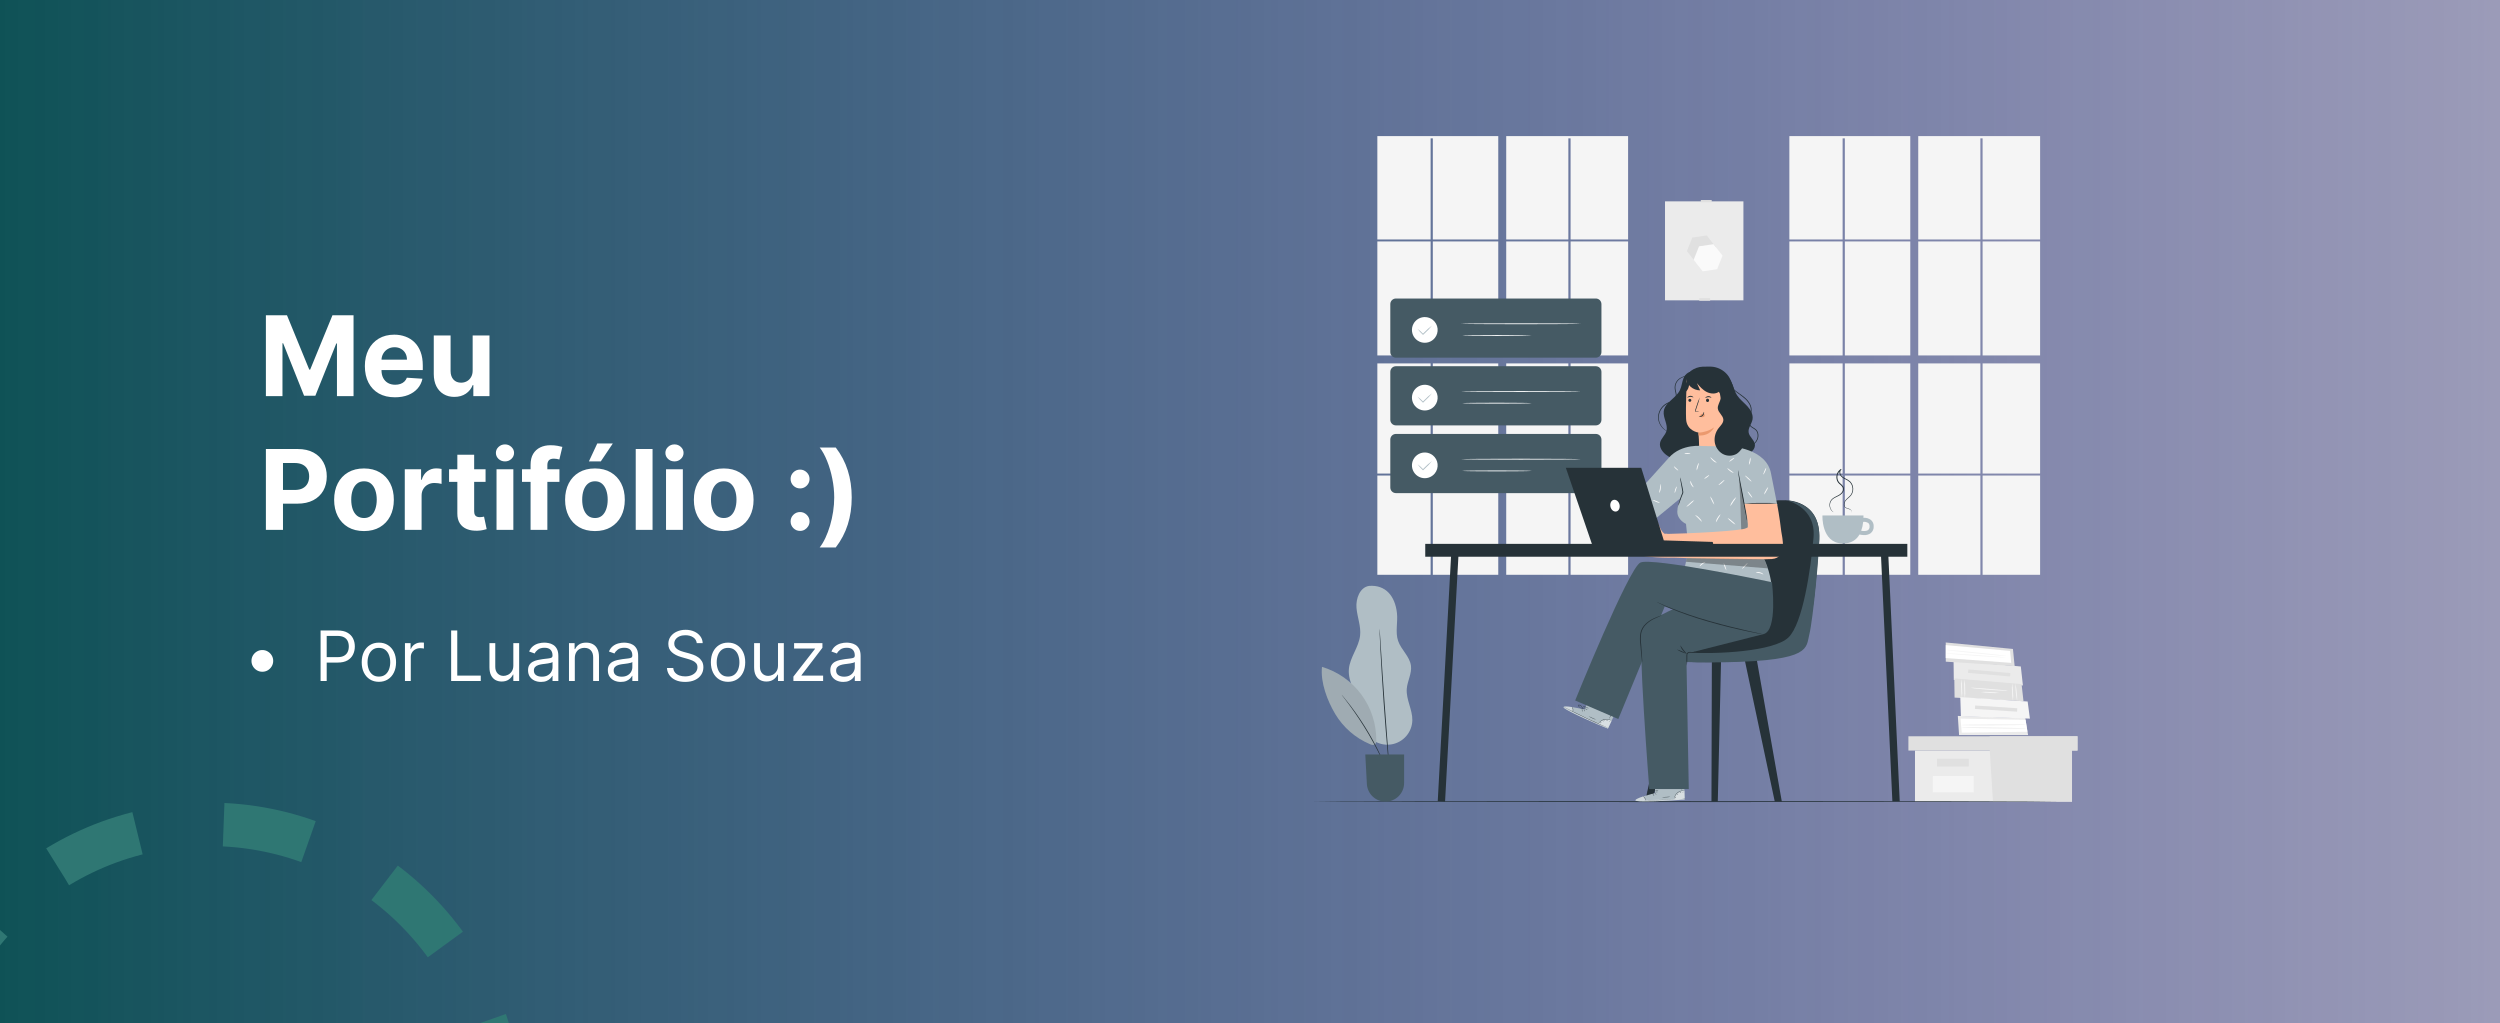 <svg width="1439" height="589" viewBox="0 0 1439 589" fill="none" xmlns="http://www.w3.org/2000/svg">
<rect x="0" y="0" width="1439" height="589" fill="#808080" stroke="none"/>
<g clip-path="url(#clip0_617_760)">
<rect width="1439" height="589" fill="white"/>
<rect width="1439" height="589" fill="#C4C4C4"/>
<rect x="-1" width="1440" height="589" fill="url(#paint0_linear_617_760)"/>
<path d="M153.045 181.455H165.182L178 212.727H178.545L191.364 181.455H203.5V228H193.955V197.705H193.568L181.523 227.773H175.023L162.977 197.591H162.591V228H153.045V181.455ZM227.335 228.682C223.744 228.682 220.653 227.955 218.062 226.5C215.487 225.03 213.502 222.955 212.108 220.273C210.714 217.576 210.017 214.386 210.017 210.705C210.017 207.114 210.714 203.962 212.108 201.25C213.502 198.538 215.464 196.424 217.994 194.909C220.54 193.394 223.525 192.636 226.949 192.636C229.252 192.636 231.396 193.008 233.381 193.75C235.381 194.477 237.123 195.576 238.608 197.045C240.108 198.515 241.275 200.364 242.108 202.591C242.941 204.803 243.358 207.394 243.358 210.364V213.023H213.881V207.023H234.244C234.244 205.629 233.941 204.394 233.335 203.318C232.729 202.242 231.888 201.402 230.812 200.795C229.752 200.174 228.517 199.864 227.108 199.864C225.638 199.864 224.335 200.205 223.199 200.886C222.078 201.553 221.199 202.455 220.562 203.591C219.926 204.712 219.6 205.962 219.585 207.341V213.045C219.585 214.773 219.903 216.265 220.54 217.523C221.191 218.78 222.108 219.75 223.29 220.432C224.472 221.114 225.873 221.455 227.494 221.455C228.57 221.455 229.555 221.303 230.449 221C231.343 220.697 232.108 220.242 232.744 219.636C233.381 219.03 233.866 218.288 234.199 217.409L243.153 218C242.699 220.152 241.767 222.03 240.358 223.636C238.964 225.227 237.161 226.47 234.949 227.364C232.752 228.242 230.214 228.682 227.335 228.682ZM272.062 213.136V193.091H281.744V228H272.449V221.659H272.085C271.297 223.705 269.987 225.348 268.153 226.591C266.335 227.833 264.116 228.455 261.494 228.455C259.161 228.455 257.108 227.924 255.335 226.864C253.563 225.803 252.176 224.295 251.176 222.341C250.191 220.386 249.691 218.045 249.676 215.318V193.091H259.358V213.591C259.373 215.652 259.926 217.28 261.017 218.477C262.108 219.674 263.57 220.273 265.403 220.273C266.57 220.273 267.661 220.008 268.676 219.477C269.691 218.932 270.509 218.129 271.131 217.068C271.767 216.008 272.078 214.697 272.062 213.136ZM153.045 305V258.455H171.409C174.939 258.455 177.947 259.129 180.432 260.477C182.917 261.811 184.811 263.667 186.114 266.045C187.432 268.409 188.091 271.136 188.091 274.227C188.091 277.318 187.424 280.045 186.091 282.409C184.758 284.773 182.826 286.614 180.295 287.932C177.78 289.25 174.735 289.909 171.159 289.909H159.455V282.023H169.568C171.462 282.023 173.023 281.697 174.25 281.045C175.492 280.379 176.417 279.462 177.023 278.295C177.644 277.114 177.955 275.758 177.955 274.227C177.955 272.682 177.644 271.333 177.023 270.182C176.417 269.015 175.492 268.114 174.25 267.477C173.008 266.826 171.432 266.5 169.523 266.5H162.886V305H153.045ZM209.511 305.682C205.981 305.682 202.928 304.932 200.352 303.432C197.792 301.917 195.814 299.811 194.42 297.114C193.027 294.402 192.33 291.258 192.33 287.682C192.33 284.076 193.027 280.924 194.42 278.227C195.814 275.515 197.792 273.409 200.352 271.909C202.928 270.394 205.981 269.636 209.511 269.636C213.042 269.636 216.087 270.394 218.648 271.909C221.223 273.409 223.208 275.515 224.602 278.227C225.996 280.924 226.693 284.076 226.693 287.682C226.693 291.258 225.996 294.402 224.602 297.114C223.208 299.811 221.223 301.917 218.648 303.432C216.087 304.932 213.042 305.682 209.511 305.682ZM209.557 298.182C211.163 298.182 212.504 297.727 213.58 296.818C214.655 295.894 215.466 294.636 216.011 293.045C216.572 291.455 216.852 289.644 216.852 287.614C216.852 285.583 216.572 283.773 216.011 282.182C215.466 280.591 214.655 279.333 213.58 278.409C212.504 277.485 211.163 277.023 209.557 277.023C207.936 277.023 206.572 277.485 205.466 278.409C204.375 279.333 203.549 280.591 202.989 282.182C202.443 283.773 202.17 285.583 202.17 287.614C202.17 289.644 202.443 291.455 202.989 293.045C203.549 294.636 204.375 295.894 205.466 296.818C206.572 297.727 207.936 298.182 209.557 298.182ZM232.989 305V270.091H242.375V276.182H242.739C243.375 274.015 244.443 272.379 245.943 271.273C247.443 270.152 249.17 269.591 251.125 269.591C251.61 269.591 252.133 269.621 252.693 269.682C253.254 269.742 253.746 269.826 254.17 269.932V278.523C253.716 278.386 253.087 278.265 252.284 278.159C251.481 278.053 250.746 278 250.08 278C248.655 278 247.383 278.311 246.261 278.932C245.155 279.538 244.277 280.386 243.625 281.477C242.989 282.568 242.67 283.826 242.67 285.25V305H232.989ZM279.494 270.091V277.364H258.472V270.091H279.494ZM263.244 261.727H272.926V294.273C272.926 295.167 273.063 295.864 273.335 296.364C273.608 296.848 273.987 297.189 274.472 297.386C274.972 297.583 275.547 297.682 276.199 297.682C276.653 297.682 277.108 297.644 277.562 297.568C278.017 297.477 278.366 297.409 278.608 297.364L280.131 304.568C279.646 304.72 278.964 304.894 278.085 305.091C277.206 305.303 276.138 305.432 274.881 305.477C272.547 305.568 270.502 305.258 268.744 304.545C267.002 303.833 265.646 302.727 264.676 301.227C263.706 299.727 263.229 297.833 263.244 295.545V261.727ZM285.801 305V270.091H295.483V305H285.801ZM290.665 265.591C289.225 265.591 287.991 265.114 286.96 264.159C285.945 263.189 285.438 262.03 285.438 260.682C285.438 259.348 285.945 258.205 286.96 257.25C287.991 256.28 289.225 255.795 290.665 255.795C292.104 255.795 293.331 256.28 294.347 257.25C295.377 258.205 295.892 259.348 295.892 260.682C295.892 262.03 295.377 263.189 294.347 264.159C293.331 265.114 292.104 265.591 290.665 265.591ZM322.011 270.091V277.364H300.466V270.091H322.011ZM305.398 305V267.568C305.398 265.038 305.89 262.939 306.875 261.273C307.875 259.606 309.239 258.356 310.966 257.523C312.693 256.689 314.655 256.273 316.852 256.273C318.337 256.273 319.693 256.386 320.92 256.614C322.163 256.841 323.087 257.045 323.693 257.227L321.966 264.5C321.587 264.379 321.117 264.265 320.557 264.159C320.011 264.053 319.451 264 318.875 264C317.451 264 316.458 264.333 315.898 265C315.337 265.652 315.057 266.568 315.057 267.75V305H305.398ZM342.449 305.682C338.919 305.682 335.866 304.932 333.29 303.432C330.729 301.917 328.752 299.811 327.358 297.114C325.964 294.402 325.267 291.258 325.267 287.682C325.267 284.076 325.964 280.924 327.358 278.227C328.752 275.515 330.729 273.409 333.29 271.909C335.866 270.394 338.919 269.636 342.449 269.636C345.979 269.636 349.025 270.394 351.585 271.909C354.161 273.409 356.146 275.515 357.54 278.227C358.934 280.924 359.631 284.076 359.631 287.682C359.631 291.258 358.934 294.402 357.54 297.114C356.146 299.811 354.161 301.917 351.585 303.432C349.025 304.932 345.979 305.682 342.449 305.682ZM342.494 298.182C344.1 298.182 345.441 297.727 346.517 296.818C347.593 295.894 348.403 294.636 348.949 293.045C349.509 291.455 349.79 289.644 349.79 287.614C349.79 285.583 349.509 283.773 348.949 282.182C348.403 280.591 347.593 279.333 346.517 278.409C345.441 277.485 344.1 277.023 342.494 277.023C340.873 277.023 339.509 277.485 338.403 278.409C337.313 279.333 336.487 280.591 335.926 282.182C335.381 283.773 335.108 285.583 335.108 287.614C335.108 289.644 335.381 291.455 335.926 293.045C336.487 294.636 337.313 295.894 338.403 296.818C339.509 297.727 340.873 298.182 342.494 298.182ZM338.972 265.591L343.79 255.25H352.744L345.812 265.591H338.972ZM375.608 258.455V305H365.926V258.455H375.608ZM383.364 305V270.091H393.045V305H383.364ZM388.227 265.591C386.788 265.591 385.553 265.114 384.523 264.159C383.508 263.189 383 262.03 383 260.682C383 259.348 383.508 258.205 384.523 257.25C385.553 256.28 386.788 255.795 388.227 255.795C389.667 255.795 390.894 256.28 391.909 257.25C392.939 258.205 393.455 259.348 393.455 260.682C393.455 262.03 392.939 263.189 391.909 264.159C390.894 265.114 389.667 265.591 388.227 265.591ZM416.574 305.682C413.044 305.682 409.991 304.932 407.415 303.432C404.854 301.917 402.877 299.811 401.483 297.114C400.089 294.402 399.392 291.258 399.392 287.682C399.392 284.076 400.089 280.924 401.483 278.227C402.877 275.515 404.854 273.409 407.415 271.909C409.991 270.394 413.044 269.636 416.574 269.636C420.104 269.636 423.15 270.394 425.71 271.909C428.286 273.409 430.271 275.515 431.665 278.227C433.059 280.924 433.756 284.076 433.756 287.682C433.756 291.258 433.059 294.402 431.665 297.114C430.271 299.811 428.286 301.917 425.71 303.432C423.15 304.932 420.104 305.682 416.574 305.682ZM416.619 298.182C418.225 298.182 419.566 297.727 420.642 296.818C421.718 295.894 422.528 294.636 423.074 293.045C423.634 291.455 423.915 289.644 423.915 287.614C423.915 285.583 423.634 283.773 423.074 282.182C422.528 280.591 421.718 279.333 420.642 278.409C419.566 277.485 418.225 277.023 416.619 277.023C414.998 277.023 413.634 277.485 412.528 278.409C411.438 279.333 410.612 280.591 410.051 282.182C409.506 283.773 409.233 285.583 409.233 287.614C409.233 289.644 409.506 291.455 410.051 293.045C410.612 294.636 411.438 295.894 412.528 296.818C413.634 297.727 414.998 298.182 416.619 298.182ZM460.523 305.591C459.023 305.591 457.735 305.061 456.659 304C455.598 302.924 455.068 301.636 455.068 300.136C455.068 298.652 455.598 297.379 456.659 296.318C457.735 295.258 459.023 294.727 460.523 294.727C461.977 294.727 463.25 295.258 464.341 296.318C465.432 297.379 465.977 298.652 465.977 300.136C465.977 301.136 465.72 302.053 465.205 302.886C464.705 303.705 464.045 304.364 463.227 304.864C462.409 305.348 461.508 305.591 460.523 305.591ZM460.523 281.136C459.023 281.136 457.735 280.606 456.659 279.545C455.598 278.485 455.068 277.197 455.068 275.682C455.068 274.197 455.598 272.932 456.659 271.886C457.735 270.826 459.023 270.295 460.523 270.295C461.977 270.295 463.25 270.826 464.341 271.886C465.432 272.932 465.977 274.197 465.977 275.682C465.977 276.697 465.72 277.621 465.205 278.455C464.705 279.273 464.045 279.924 463.227 280.409C462.409 280.894 461.508 281.136 460.523 281.136ZM490.244 286.341C490.244 291.992 489.487 297.189 487.972 301.932C486.472 306.674 484.169 311.068 481.062 315.114H471.812C472.994 313.614 474.093 311.78 475.108 309.614C476.123 307.447 477.009 305.083 477.767 302.523C478.525 299.947 479.116 297.28 479.54 294.523C479.964 291.765 480.176 289.038 480.176 286.341C480.176 282.75 479.805 279.129 479.062 275.477C478.335 271.811 477.335 268.417 476.062 265.295C474.805 262.159 473.388 259.591 471.812 257.591H481.062C484.169 261.636 486.472 266.03 487.972 270.773C489.487 275.515 490.244 280.705 490.244 286.341Z" fill="white"/>
<path d="M151 386.659C149.854 386.659 148.808 386.38 147.861 385.821C146.914 385.253 146.156 384.495 145.588 383.548C145.029 382.601 144.75 381.555 144.75 380.409C144.75 379.254 145.029 378.207 145.588 377.27C146.156 376.323 146.914 375.57 147.861 375.011C148.808 374.443 149.854 374.159 151 374.159C152.155 374.159 153.202 374.443 154.139 375.011C155.086 375.57 155.839 376.323 156.398 377.27C156.966 378.207 157.25 379.254 157.25 380.409C157.25 381.555 156.966 382.601 156.398 383.548C155.839 384.495 155.086 385.253 154.139 385.821C153.202 386.38 152.155 386.659 151 386.659ZM184.523 392V362.909H194.352C196.634 362.909 198.5 363.321 199.949 364.145C201.407 364.959 202.487 366.062 203.188 367.455C203.888 368.847 204.239 370.4 204.239 372.114C204.239 373.828 203.888 375.385 203.188 376.787C202.496 378.188 201.426 379.306 199.977 380.139C198.528 380.963 196.672 381.375 194.409 381.375H187.364V378.25H194.295C195.858 378.25 197.113 377.98 198.06 377.44C199.007 376.901 199.693 376.171 200.119 375.253C200.555 374.325 200.773 373.278 200.773 372.114C200.773 370.949 200.555 369.907 200.119 368.989C199.693 368.07 199.002 367.35 198.045 366.83C197.089 366.299 195.82 366.034 194.239 366.034H188.045V392H184.523ZM218.088 392.455C216.118 392.455 214.39 391.986 212.903 391.048C211.426 390.111 210.271 388.799 209.438 387.114C208.614 385.428 208.202 383.458 208.202 381.205C208.202 378.932 208.614 376.948 209.438 375.253C210.271 373.558 211.426 372.241 212.903 371.304C214.39 370.366 216.118 369.898 218.088 369.898C220.058 369.898 221.781 370.366 223.259 371.304C224.745 372.241 225.901 373.558 226.724 375.253C227.558 376.948 227.974 378.932 227.974 381.205C227.974 383.458 227.558 385.428 226.724 387.114C225.901 388.799 224.745 390.111 223.259 391.048C221.781 391.986 220.058 392.455 218.088 392.455ZM218.088 389.443C219.584 389.443 220.815 389.06 221.781 388.293C222.747 387.526 223.462 386.517 223.926 385.267C224.39 384.017 224.622 382.663 224.622 381.205C224.622 379.746 224.39 378.387 223.926 377.128C223.462 375.868 222.747 374.85 221.781 374.074C220.815 373.297 219.584 372.909 218.088 372.909C216.592 372.909 215.361 373.297 214.395 374.074C213.429 374.85 212.714 375.868 212.25 377.128C211.786 378.387 211.554 379.746 211.554 381.205C211.554 382.663 211.786 384.017 212.25 385.267C212.714 386.517 213.429 387.526 214.395 388.293C215.361 389.06 216.592 389.443 218.088 389.443ZM233.092 392V370.182H236.33V373.477H236.558C236.955 372.398 237.675 371.522 238.717 370.849C239.758 370.177 240.933 369.841 242.239 369.841C242.486 369.841 242.793 369.846 243.163 369.855C243.532 369.865 243.811 369.879 244.001 369.898V373.307C243.887 373.278 243.627 373.236 243.219 373.179C242.822 373.113 242.4 373.08 241.955 373.08C240.895 373.08 239.948 373.302 239.114 373.747C238.29 374.183 237.637 374.789 237.154 375.565C236.681 376.332 236.444 377.208 236.444 378.193V392H233.092ZM259.679 392V362.909H263.202V388.875H276.724V392H259.679ZM295.474 383.08V370.182H298.827V392H295.474V388.307H295.247C294.736 389.415 293.94 390.357 292.861 391.134C291.781 391.901 290.418 392.284 288.77 392.284C287.406 392.284 286.194 391.986 285.134 391.389C284.073 390.783 283.24 389.874 282.634 388.662C282.027 387.44 281.724 385.902 281.724 384.045V370.182H285.077V383.818C285.077 385.409 285.522 386.678 286.412 387.625C287.312 388.572 288.457 389.045 289.849 389.045C290.683 389.045 291.53 388.832 292.392 388.406C293.263 387.98 293.992 387.327 294.58 386.446C295.176 385.565 295.474 384.443 295.474 383.08ZM311.387 392.511C310.004 392.511 308.75 392.251 307.623 391.73C306.496 391.2 305.601 390.438 304.938 389.443C304.275 388.439 303.944 387.227 303.944 385.807C303.944 384.557 304.19 383.544 304.683 382.767C305.175 381.981 305.833 381.366 306.657 380.92C307.481 380.475 308.39 380.144 309.384 379.926C310.388 379.699 311.397 379.519 312.41 379.386C313.736 379.216 314.81 379.088 315.634 379.003C316.468 378.908 317.074 378.752 317.452 378.534C317.841 378.316 318.035 377.937 318.035 377.398V377.284C318.035 375.883 317.651 374.794 316.884 374.017C316.127 373.241 314.976 372.852 313.433 372.852C311.832 372.852 310.577 373.203 309.668 373.903C308.759 374.604 308.12 375.352 307.751 376.148L304.569 375.011C305.137 373.686 305.895 372.653 306.842 371.915C307.798 371.167 308.84 370.646 309.967 370.352C311.103 370.049 312.22 369.898 313.319 369.898C314.02 369.898 314.825 369.983 315.734 370.153C316.652 370.314 317.538 370.651 318.39 371.162C319.252 371.673 319.967 372.445 320.535 373.477C321.103 374.509 321.387 375.892 321.387 377.625V392H318.035V389.045H317.864C317.637 389.519 317.258 390.026 316.728 390.565C316.198 391.105 315.492 391.564 314.612 391.943C313.731 392.322 312.656 392.511 311.387 392.511ZM311.898 389.5C313.224 389.5 314.342 389.24 315.251 388.719C316.169 388.198 316.861 387.526 317.325 386.702C317.798 385.878 318.035 385.011 318.035 384.102V381.034C317.893 381.205 317.58 381.361 317.097 381.503C316.624 381.635 316.075 381.754 315.45 381.858C314.834 381.953 314.233 382.038 313.646 382.114C313.068 382.18 312.599 382.237 312.239 382.284C311.368 382.398 310.554 382.582 309.796 382.838C309.048 383.084 308.442 383.458 307.978 383.96C307.523 384.453 307.296 385.125 307.296 385.977C307.296 387.142 307.727 388.023 308.589 388.619C309.46 389.206 310.563 389.5 311.898 389.5ZM330.858 378.875V392H327.506V370.182H330.744V373.591H331.028C331.54 372.483 332.316 371.593 333.358 370.92C334.4 370.239 335.744 369.898 337.392 369.898C338.869 369.898 340.162 370.201 341.27 370.807C342.378 371.403 343.24 372.312 343.855 373.534C344.471 374.746 344.778 376.28 344.778 378.136V392H341.426V378.364C341.426 376.65 340.981 375.314 340.091 374.358C339.201 373.392 337.979 372.909 336.426 372.909C335.356 372.909 334.4 373.141 333.557 373.605C332.723 374.069 332.065 374.746 331.582 375.636C331.099 376.527 330.858 377.606 330.858 378.875ZM357.325 392.511C355.942 392.511 354.687 392.251 353.56 391.73C352.433 391.2 351.539 390.438 350.876 389.443C350.213 388.439 349.881 387.227 349.881 385.807C349.881 384.557 350.128 383.544 350.62 382.767C351.112 381.981 351.771 381.366 352.594 380.92C353.418 380.475 354.327 380.144 355.322 379.926C356.326 379.699 357.334 379.519 358.347 379.386C359.673 379.216 360.748 379.088 361.572 379.003C362.405 378.908 363.011 378.752 363.39 378.534C363.778 378.316 363.972 377.937 363.972 377.398V377.284C363.972 375.883 363.589 374.794 362.822 374.017C362.064 373.241 360.914 372.852 359.37 372.852C357.77 372.852 356.515 373.203 355.606 373.903C354.697 374.604 354.058 375.352 353.688 376.148L350.506 375.011C351.075 373.686 351.832 372.653 352.779 371.915C353.736 371.167 354.777 370.646 355.904 370.352C357.04 370.049 358.158 369.898 359.256 369.898C359.957 369.898 360.762 369.983 361.671 370.153C362.59 370.314 363.475 370.651 364.327 371.162C365.189 371.673 365.904 372.445 366.472 373.477C367.04 374.509 367.325 375.892 367.325 377.625V392H363.972V389.045H363.802C363.575 389.519 363.196 390.026 362.665 390.565C362.135 391.105 361.43 391.564 360.549 391.943C359.668 392.322 358.594 392.511 357.325 392.511ZM357.836 389.5C359.162 389.5 360.279 389.24 361.188 388.719C362.107 388.198 362.798 387.526 363.262 386.702C363.736 385.878 363.972 385.011 363.972 384.102V381.034C363.83 381.205 363.518 381.361 363.035 381.503C362.561 381.635 362.012 381.754 361.387 381.858C360.772 381.953 360.17 382.038 359.583 382.114C359.005 382.18 358.537 382.237 358.177 382.284C357.306 382.398 356.491 382.582 355.734 382.838C354.986 383.084 354.379 383.458 353.915 383.96C353.461 384.453 353.234 385.125 353.234 385.977C353.234 387.142 353.665 388.023 354.526 388.619C355.397 389.206 356.501 389.5 357.836 389.5ZM401.057 370.182C400.886 368.742 400.195 367.625 398.983 366.83C397.771 366.034 396.284 365.636 394.523 365.636C393.235 365.636 392.108 365.845 391.142 366.261C390.186 366.678 389.438 367.251 388.898 367.98C388.367 368.709 388.102 369.538 388.102 370.466C388.102 371.242 388.287 371.91 388.656 372.469C389.035 373.018 389.518 373.477 390.105 373.847C390.692 374.206 391.308 374.505 391.952 374.741C392.596 374.969 393.188 375.153 393.727 375.295L396.682 376.091C397.439 376.29 398.282 376.564 399.21 376.915C400.148 377.265 401.043 377.743 401.895 378.349C402.757 378.946 403.467 379.713 404.026 380.651C404.584 381.588 404.864 382.739 404.864 384.102C404.864 385.674 404.452 387.095 403.628 388.364C402.813 389.633 401.62 390.641 400.048 391.389C398.486 392.137 396.587 392.511 394.352 392.511C392.269 392.511 390.465 392.175 388.94 391.503C387.425 390.83 386.232 389.893 385.361 388.69C384.499 387.488 384.011 386.091 383.898 384.5H387.534C387.629 385.598 387.998 386.508 388.642 387.227C389.295 387.937 390.119 388.468 391.114 388.818C392.117 389.159 393.197 389.33 394.352 389.33C395.697 389.33 396.904 389.112 397.974 388.676C399.045 388.231 399.892 387.616 400.517 386.83C401.142 386.034 401.455 385.106 401.455 384.045C401.455 383.08 401.185 382.294 400.645 381.688C400.105 381.081 399.395 380.589 398.514 380.21C397.634 379.831 396.682 379.5 395.659 379.216L392.08 378.193C389.807 377.54 388.008 376.607 386.682 375.395C385.356 374.183 384.693 372.597 384.693 370.636C384.693 369.008 385.134 367.587 386.014 366.375C386.904 365.153 388.098 364.206 389.594 363.534C391.099 362.852 392.78 362.511 394.636 362.511C396.511 362.511 398.178 362.848 399.636 363.52C401.095 364.183 402.25 365.092 403.102 366.247C403.964 367.402 404.419 368.714 404.466 370.182H401.057ZM419.065 392.455C417.095 392.455 415.367 391.986 413.88 391.048C412.403 390.111 411.247 388.799 410.414 387.114C409.59 385.428 409.178 383.458 409.178 381.205C409.178 378.932 409.59 376.948 410.414 375.253C411.247 373.558 412.403 372.241 413.88 371.304C415.367 370.366 417.095 369.898 419.065 369.898C421.034 369.898 422.758 370.366 424.235 371.304C425.722 372.241 426.877 373.558 427.701 375.253C428.534 376.948 428.951 378.932 428.951 381.205C428.951 383.458 428.534 385.428 427.701 387.114C426.877 388.799 425.722 390.111 424.235 391.048C422.758 391.986 421.034 392.455 419.065 392.455ZM419.065 389.443C420.561 389.443 421.792 389.06 422.758 388.293C423.724 387.526 424.439 386.517 424.903 385.267C425.367 384.017 425.599 382.663 425.599 381.205C425.599 379.746 425.367 378.387 424.903 377.128C424.439 375.868 423.724 374.85 422.758 374.074C421.792 373.297 420.561 372.909 419.065 372.909C417.568 372.909 416.337 373.297 415.371 374.074C414.406 374.85 413.691 375.868 413.227 377.128C412.763 378.387 412.531 379.746 412.531 381.205C412.531 382.663 412.763 384.017 413.227 385.267C413.691 386.517 414.406 387.526 415.371 388.293C416.337 389.06 417.568 389.443 419.065 389.443ZM447.818 383.08V370.182H451.17V392H447.818V388.307H447.591C447.08 389.415 446.284 390.357 445.205 391.134C444.125 391.901 442.761 392.284 441.114 392.284C439.75 392.284 438.538 391.986 437.477 391.389C436.417 390.783 435.583 389.874 434.977 388.662C434.371 387.44 434.068 385.902 434.068 384.045V370.182H437.42V383.818C437.42 385.409 437.866 386.678 438.756 387.625C439.655 388.572 440.801 389.045 442.193 389.045C443.027 389.045 443.874 388.832 444.736 388.406C445.607 387.98 446.336 387.327 446.923 386.446C447.52 385.565 447.818 384.443 447.818 383.08ZM456.685 392V389.443L469.072 373.534V373.307H457.083V370.182H473.39V372.852L461.344 388.648V388.875H473.788V392H456.685ZM485.371 392.511C483.989 392.511 482.734 392.251 481.607 391.73C480.48 391.2 479.585 390.438 478.923 389.443C478.26 388.439 477.928 387.227 477.928 385.807C477.928 384.557 478.174 383.544 478.667 382.767C479.159 381.981 479.817 381.366 480.641 380.92C481.465 380.475 482.374 380.144 483.369 379.926C484.372 379.699 485.381 379.519 486.394 379.386C487.72 379.216 488.795 379.088 489.619 379.003C490.452 378.908 491.058 378.752 491.437 378.534C491.825 378.316 492.019 377.937 492.019 377.398V377.284C492.019 375.883 491.636 374.794 490.869 374.017C490.111 373.241 488.96 372.852 487.417 372.852C485.817 372.852 484.562 373.203 483.653 373.903C482.744 374.604 482.104 375.352 481.735 376.148L478.553 375.011C479.121 373.686 479.879 372.653 480.826 371.915C481.782 371.167 482.824 370.646 483.951 370.352C485.087 370.049 486.205 369.898 487.303 369.898C488.004 369.898 488.809 369.983 489.718 370.153C490.637 370.314 491.522 370.651 492.374 371.162C493.236 371.673 493.951 372.445 494.519 373.477C495.087 374.509 495.371 375.892 495.371 377.625V392H492.019V389.045H491.849C491.621 389.519 491.243 390.026 490.712 390.565C490.182 391.105 489.477 391.564 488.596 391.943C487.715 392.322 486.64 392.511 485.371 392.511ZM485.883 389.5C487.209 389.5 488.326 389.24 489.235 388.719C490.154 388.198 490.845 387.526 491.309 386.702C491.782 385.878 492.019 385.011 492.019 384.102V381.034C491.877 381.205 491.565 381.361 491.082 381.503C490.608 381.635 490.059 381.754 489.434 381.858C488.818 381.953 488.217 382.038 487.63 382.114C487.052 382.18 486.584 382.237 486.224 382.284C485.353 382.398 484.538 382.582 483.781 382.838C483.032 383.084 482.426 383.458 481.962 383.96C481.508 384.453 481.281 385.125 481.281 385.977C481.281 387.142 481.711 388.023 482.573 388.619C483.444 389.206 484.548 389.5 485.883 389.5Z" fill="white"/>
<path d="M1003.51 115.9H958.38V172.87H1003.51V115.9Z" fill="#EBEBEB"/>
<path d="M984.36 171.59H978.1V173.11H984.36V171.59Z" fill="#E0E0E0"/>
<path d="M982.39 135.51L974.079 136.73L970.979 144.54L976.189 151.13L984.499 149.91L987.6 142.1L982.39 135.51Z" fill="#E0E0E0"/>
<path d="M986.279 140.56L977.969 141.78L974.859 149.58L980.069 156.18L988.389 154.96L991.489 147.15L986.279 140.56Z" fill="#FAFAFA"/>
<path d="M985.25 115.13H978.99V116.43H985.25V115.13Z" fill="#E0E0E0"/>
<path d="M1060.62 138.97H1029.96V204.59H1060.62V138.97Z" fill="#F5F5F5"/>
<path d="M1099.56 209.18H1061.89V272.58H1099.56V209.18Z" fill="#F5F5F5"/>
<path d="M1104.14 137.84H1139.91V79.63H1141.18V137.84H1174.29V78.34H1104.14V137.84Z" fill="#F5F5F5"/>
<path d="M1060.62 209.18H1029.96V272.58H1060.62V209.18Z" fill="#F5F5F5"/>
<path d="M1174.28 209.18H1141.18V272.58H1174.28V209.18Z" fill="#F5F5F5"/>
<path d="M1099.56 138.97H1061.89V204.59H1099.56V138.97Z" fill="#F5F5F5"/>
<path d="M1174.28 138.97H1141.18V204.59H1174.28V138.97Z" fill="#F5F5F5"/>
<path d="M1060.62 273.72H1029.96V330.85H1060.62V273.72Z" fill="#F5F5F5"/>
<path d="M1060.61 137.84V79.63H1061.89V137.84H1099.56V78.34H1029.96V137.84H1060.61Z" fill="#F5F5F5"/>
<path d="M1099.56 273.72H1061.89V330.85H1099.56V273.72Z" fill="#F5F5F5"/>
<path d="M1174.28 273.72H1141.18V330.85H1174.28V273.72Z" fill="#F5F5F5"/>
<path d="M1139.91 138.97H1104.14V204.59H1139.91V138.97Z" fill="#F5F5F5"/>
<path d="M1139.91 273.72H1104.14V330.85H1139.91V273.72Z" fill="#F5F5F5"/>
<path d="M1139.91 209.18H1104.14V272.58H1139.91V209.18Z" fill="#F5F5F5"/>
<path d="M823.46 138.97H792.8V204.59H823.46V138.97Z" fill="#F5F5F5"/>
<path d="M862.399 209.18H824.729V272.58H862.399V209.18Z" fill="#F5F5F5"/>
<path d="M866.979 137.84H902.749V79.63H904.029V137.84H937.13V78.34H866.979V137.84Z" fill="#F5F5F5"/>
<path d="M823.46 209.18H792.8V272.58H823.46V209.18Z" fill="#F5F5F5"/>
<path d="M937.13 209.18H904.03V272.58H937.13V209.18Z" fill="#F5F5F5"/>
<path d="M862.399 138.97H824.729V204.59H862.399V138.97Z" fill="#F5F5F5"/>
<path d="M937.13 138.97H904.03V204.59H937.13V138.97Z" fill="#F5F5F5"/>
<path d="M823.46 273.72H792.8V330.85H823.46V273.72Z" fill="#F5F5F5"/>
<path d="M823.46 137.84V79.63H824.73V137.84H862.4V78.34H792.8V137.84H823.46Z" fill="#F5F5F5"/>
<path d="M862.399 273.72H824.729V330.85H862.399V273.72Z" fill="#F5F5F5"/>
<path d="M937.13 273.72H904.03V330.85H937.13V273.72Z" fill="#F5F5F5"/>
<path d="M902.749 138.97H866.979V204.59H902.749V138.97Z" fill="#F5F5F5"/>
<path d="M902.749 273.72H866.979V330.85H902.749V273.72Z" fill="#F5F5F5"/>
<path d="M902.749 209.18H866.979V272.58H902.749V209.18Z" fill="#F5F5F5"/>
<path d="M1102.27 432.02V461.41H1145.25H1192.65V432.02H1102.27Z" fill="#EBEBEB"/>
<path d="M1098.48 423.8V432.02H1195.81V423.8H1145.25H1098.48Z" fill="#E0E0E0"/>
<path d="M1147.15 461.41H1192.65V432.02H1195.81V423.8H1145.25V431.26L1147.15 461.41Z" fill="#E0E0E0"/>
<path d="M1133.25 436.76H1114.92V441.18H1133.25V436.76Z" fill="#E0E0E0"/>
<path d="M1136.1 446.71H1112.56V456.05H1136.1V446.71Z" fill="#F5F5F5"/>
<path d="M1124.6 391.35L1124.47 380.31L1163.18 383.62L1164.39 394.55L1124.6 391.35Z" fill="#EBEBEB"/>
<path d="M1132.96 385.327L1132.79 387.31L1157 389.381L1157.17 387.398L1132.96 385.327Z" fill="#E0E0E0"/>
<path d="M1119.99 380.86L1119.97 369.81L1158.65 373.54L1159.63 383.42L1119.99 380.86Z" fill="#E0E0E0"/>
<path d="M1119.98 371.32L1119.96 378.77L1157.64 381.55L1157.01 374.67L1119.98 371.32Z" fill="white"/>
<path d="M1154.78 377.54C1154.32 377.582 1153.87 377.582 1153.41 377.54L1149.71 377.25C1146.58 376.98 1142.27 376.58 1137.5 376.1C1132.73 375.62 1128.43 375.15 1125.31 374.79L1121.62 374.33C1121.17 374.299 1120.72 374.219 1120.28 374.09C1120.73 374.048 1121.19 374.048 1121.64 374.09L1125.34 374.38C1128.47 374.65 1132.79 375.06 1137.55 375.54C1142.31 376.02 1146.63 376.48 1149.75 376.85L1153.44 377.3C1153.89 377.332 1154.34 377.413 1154.78 377.54Z" fill="#F5F5F5"/>
<path d="M1154.7 378.47C1154.24 378.52 1153.78 378.52 1153.33 378.47L1149.58 378.29C1146.43 378.12 1142.07 377.85 1137.26 377.51C1132.45 377.17 1128.09 376.84 1124.94 376.58L1121.22 376.24C1120.76 376.219 1120.3 376.152 1119.86 376.04C1120.31 375.99 1120.77 375.99 1121.23 376.04L1124.97 376.22C1128.13 376.39 1132.49 376.67 1137.3 377C1142.11 377.33 1146.46 377.67 1149.61 377.94L1153.34 378.28C1153.8 378.303 1154.25 378.367 1154.7 378.47Z" fill="#F5F5F5"/>
<path d="M1125.05 401.54L1124.9 390.49L1163.62 393.77L1164.72 403.63L1125.05 401.54Z" fill="#E0E0E0"/>
<path d="M1129.31 401.77C1128.99 399.975 1128.83 398.154 1128.84 396.33C1128.68 394.513 1128.69 392.684 1128.89 390.87C1129.22 392.665 1129.37 394.486 1129.36 396.31C1129.52 398.127 1129.51 399.956 1129.31 401.77Z" fill="#F5F5F5"/>
<path d="M1130.77 391C1131.06 392.794 1131.19 394.612 1131.15 396.43C1131.27 398.244 1131.22 400.065 1131.01 401.87C1130.7 400.077 1130.58 398.258 1130.63 396.44C1130.5 394.626 1130.55 392.805 1130.77 391Z" fill="#F5F5F5"/>
<path d="M1134.29 395.85C1141.04 396.6 1148.98 397.02 1155.84 397.63Z" fill="white"/>
<path d="M1155.84 397.63C1154.78 397.693 1153.72 397.666 1152.67 397.55C1150.67 397.45 1148.02 397.28 1145.04 397.06C1142.06 396.84 1139.37 396.59 1137.43 396.35C1136.37 396.284 1135.32 396.117 1134.29 395.85C1135.35 395.818 1136.41 395.865 1137.46 395.99L1145.08 396.54C1148.08 396.76 1150.75 396.98 1152.7 397.19C1153.76 397.248 1154.81 397.396 1155.84 397.63Z" fill="#F5F5F5"/>
<path d="M1158.66 403.32C1158.33 401.694 1158.16 400.039 1158.16 398.38C1157.99 396.718 1157.99 395.042 1158.16 393.38C1158.5 395.005 1158.66 396.661 1158.66 398.32C1158.84 399.982 1158.84 401.658 1158.66 403.32Z" fill="#F5F5F5"/>
<path d="M1161.05 403.44C1160.37 400.181 1160.04 396.859 1160.05 393.53C1160.47 395.142 1160.73 396.795 1160.8 398.46C1161.05 400.107 1161.14 401.776 1161.05 403.44Z" fill="#F5F5F5"/>
<path d="M1140 398.33C1144.26 398.62 1147.51 398.83 1150.91 398.91Z" fill="white"/>
<path d="M1151 398.91C1147.35 399.064 1143.7 398.87 1140.09 398.33C1141.91 398.153 1143.74 398.153 1145.56 398.33C1147.39 398.353 1149.21 398.547 1151 398.91Z" fill="#F5F5F5"/>
<path d="M1127.64 423.12L1126.92 412.09L1165.75 413.32L1167.37 423.11L1127.64 423.12Z" fill="#EBEBEB"/>
<path d="M1129.18 421.73L1166.97 421.19L1165.92 414.33L1128.47 413.63L1129.18 421.73Z" fill="white"/>
<path d="M1128.7 412.31L1128.34 401.26L1167.12 403.79L1168.41 413.63L1128.7 412.31Z" fill="#F5F5F5"/>
<path d="M1136.9 406.084L1136.78 408.069L1161.02 409.646L1161.15 407.66L1136.9 406.084Z" fill="#E0E0E0"/>
<path d="M1166.31 417.15C1165.82 417.232 1165.32 417.269 1164.82 417.26L1160.82 417.36C1157.41 417.42 1152.69 417.47 1147.48 417.49C1142.27 417.51 1137.56 417.49 1134.14 417.49L1130.14 417.42C1129.65 417.435 1129.15 417.404 1128.66 417.33C1129.15 417.246 1129.64 417.209 1130.14 417.22L1134.14 417.12C1137.55 417.06 1142.27 417.02 1147.48 416.99C1152.69 416.96 1157.41 416.99 1160.82 416.99L1164.87 417.06C1165.35 417.048 1165.83 417.079 1166.31 417.15Z" fill="#EBEBEB"/>
<path d="M1166.75 419.29C1166.26 419.37 1165.76 419.396 1165.26 419.37H1161.18C1157.75 419.37 1153 419.37 1147.75 419.26C1142.5 419.15 1137.75 419.09 1134.32 419L1130.25 418.86C1129.75 418.87 1129.25 418.83 1128.76 418.74C1129.25 418.667 1129.75 418.64 1130.25 418.66H1134.32C1137.76 418.66 1142.51 418.66 1147.76 418.77C1153.01 418.88 1157.76 418.94 1161.19 419.03L1165.26 419.17C1165.76 419.173 1166.26 419.213 1166.75 419.29Z" fill="#EBEBEB"/>
<path d="M1185.17 461.41C1185.17 461.56 1088.83 461.67 970.01 461.67C851.19 461.67 754.83 461.56 754.83 461.41C754.83 461.26 851.15 461.15 970.01 461.15C1088.87 461.15 1185.17 461.27 1185.17 461.41Z" fill="#263238"/>
<path d="M788 337.25C782.71 338.1 780.34 344.6 780.8 349.94C781.26 355.28 783.46 360.5 782.87 365.83C782.13 372.59 777.01 378.31 776.42 385.09C775.72 393.09 781.42 400.18 783.06 408.03C783.88 411.85 783.77 415.88 785.19 419.52C786.401 422.616 788.648 425.197 791.548 426.822C794.449 428.447 797.823 429.016 801.096 428.432C804.369 427.849 807.338 426.148 809.498 423.62C811.658 421.092 812.874 417.894 812.94 414.57C813.05 408.43 809.27 402.64 809.73 396.52C810.07 391.99 812.73 387.7 812.15 383.2C811.47 377.84 806.51 374.04 804.76 368.93C803.01 363.82 804.69 358.19 804.08 352.82C803 343.19 797.63 336.47 788 337.25Z" fill="#B0BEC5"/>
<path d="M760.94 383.88C760 392.8 764 403.3 768.58 411C773.234 418.759 780.24 424.833 788.58 428.34C789.51 428.73 790.67 429.05 791.46 428.42C791.738 428.112 791.946 427.749 792.072 427.354C792.198 426.959 792.238 426.542 792.19 426.13C792.25 416.657 789.24 407.42 783.61 399.801C777.98 392.182 770.033 386.593 760.96 383.87" fill="#B0BEC5"/>
<g opacity="0.1">
<path d="M760.94 383.88C760 392.8 764 403.3 768.58 411C773.234 418.759 780.24 424.833 788.58 428.34C789.51 428.73 790.67 429.05 791.46 428.42C791.738 428.112 791.946 427.749 792.072 427.354C792.198 426.959 792.238 426.542 792.19 426.13C792.25 416.657 789.24 407.42 783.61 399.801C777.98 392.182 770.033 386.593 760.96 383.87" fill="black"/>
</g>
<path d="M799.82 447C799.713 446.848 799.626 446.684 799.56 446.51C799.4 446.12 799.18 445.64 798.93 445.05C798.39 443.77 797.59 441.94 796.57 439.68C794.57 435.18 791.51 429.05 787.71 422.53C784.449 416.976 780.911 411.589 777.11 406.39C775.65 404.39 774.44 402.8 773.6 401.71L772.6 400.43C772.38 400.14 772.27 399.98 772.29 399.97C772.431 400.092 772.562 400.226 772.68 400.37L773.68 401.58C774.58 402.64 775.83 404.21 777.33 406.18C781.227 411.331 784.817 416.707 788.08 422.28C791.335 427.856 794.256 433.619 796.83 439.54C797.83 441.81 798.56 443.67 799.04 444.97L799.59 446.47C799.684 446.639 799.761 446.816 799.82 447Z" fill="#263238"/>
<path d="M794.07 361.93C794.125 362.214 794.159 362.501 794.17 362.79C794.21 363.397 794.27 364.217 794.35 365.25C794.49 367.43 794.69 370.51 794.93 374.25C795.41 381.89 796.09 392.43 796.93 404.08C797.77 415.73 798.56 426.26 799.15 433.89C799.44 437.67 799.67 440.74 799.84 442.89C799.91 443.89 799.96 444.74 800.01 445.34C800.034 445.626 800.034 445.914 800.01 446.2C799.943 445.921 799.9 445.636 799.88 445.35C799.82 444.75 799.73 443.93 799.62 442.9C799.42 440.72 799.13 437.65 798.77 433.9C798.09 426.28 797.22 415.74 796.4 404.09C795.58 392.44 795 382 794.57 374.31C794.4 370.52 794.25 367.44 794.15 365.26C794.15 364.26 794.09 363.4 794.07 362.8C794.05 362.51 794.05 362.22 794.07 361.93Z" fill="#263238"/>
<path d="M785.86 434.28H808.21V450.69C808.21 453.533 807.081 456.26 805.071 458.27C803.06 460.281 800.333 461.41 797.49 461.41C794.744 461.411 792.102 460.36 790.107 458.472C788.113 456.583 786.919 454.002 786.77 451.26L785.86 434.28Z" fill="#455A64"/>
<path d="M1076.92 299.29C1075.68 298.37 1074.14 297.93 1072.6 298.05C1072.6 297.21 1072.6 296.7 1072.6 296.7H1049C1049 296.7 1048.26 312.27 1060.18 312.82C1065.52 313.07 1068.57 310.68 1070.32 307.67C1071.2 307.878 1072.1 307.989 1073 308C1074.32 308.058 1075.62 307.69 1076.71 306.95C1077.31 306.48 1077.79 305.869 1078.1 305.172C1078.41 304.474 1078.54 303.711 1078.49 302.95C1078.52 302.261 1078.4 301.573 1078.13 300.939C1077.85 300.305 1077.44 299.741 1076.92 299.29ZM1075.3 305.08C1074.3 305.83 1072.49 305.72 1071.3 305.51C1071.89 303.854 1072.28 302.131 1072.45 300.38C1073.48 300.26 1074.53 300.504 1075.4 301.07C1075.66 301.307 1075.85 301.6 1075.98 301.926C1076.1 302.252 1076.15 302.602 1076.12 302.95C1076.17 303.345 1076.12 303.745 1075.97 304.116C1075.83 304.487 1075.6 304.818 1075.3 305.08Z" fill="#B0BEC5"/>
<path d="M1065.67 295.28C1065.79 295.105 1065.86 294.901 1065.87 294.69C1065.83 294.389 1065.72 294.102 1065.55 293.854C1065.38 293.606 1065.14 293.405 1064.87 293.27C1064.47 293.077 1064.05 292.933 1063.62 292.84C1063.08 292.721 1062.56 292.49 1062.11 292.16C1061.86 291.943 1061.66 291.673 1061.53 291.371C1061.4 291.068 1061.33 290.74 1061.34 290.41C1061.34 289.682 1061.55 288.969 1061.93 288.35C1062.74 287.04 1064.2 286.21 1065.23 284.91C1065.75 284.199 1066.09 283.377 1066.24 282.51C1066.39 281.642 1066.33 280.752 1066.08 279.91C1065.83 278.995 1065.35 278.158 1064.69 277.48C1063.94 276.818 1063.09 276.279 1062.17 275.88C1061.15 275.458 1060.23 274.804 1059.5 273.97C1059.15 273.502 1058.91 272.962 1058.8 272.39C1058.67 271.788 1058.75 271.158 1059.03 270.61C1059.19 270.328 1059.41 270.087 1059.68 269.91L1059.95 270.36C1059.09 270.893 1058.42 271.674 1058.01 272.598C1057.61 273.523 1057.49 274.548 1057.68 275.54C1057.84 276.481 1058.31 277.344 1059 278C1059.78 278.598 1060.47 279.305 1061.05 280.1C1061.3 280.546 1061.41 281.051 1061.39 281.56C1061.38 282.064 1061.24 282.557 1061 283C1060.56 283.784 1059.94 284.45 1059.18 284.94C1057.73 285.86 1056.24 286.32 1055.13 287.16C1054.63 287.518 1054.21 287.98 1053.91 288.516C1053.6 289.051 1053.41 289.646 1053.36 290.26C1053.27 291.196 1053.43 292.14 1053.83 292.99C1054.2 293.707 1054.72 294.332 1055.36 294.82L1055.21 294.75C1055.07 294.673 1054.94 294.586 1054.82 294.49C1054.33 294.112 1053.93 293.63 1053.65 293.08C1053.2 292.202 1053 291.215 1053.08 290.23C1053.12 289.61 1053.29 289.005 1053.57 288.45C1053.9 287.831 1054.35 287.292 1054.91 286.87C1056.06 285.97 1057.59 285.47 1058.91 284.59C1059.6 284.127 1060.16 283.511 1060.57 282.79C1060.78 282.425 1060.89 282.011 1060.89 281.59C1060.89 281.169 1060.78 280.756 1060.57 280.39C1060 279.636 1059.32 278.964 1058.57 278.39C1057.8 277.66 1057.29 276.692 1057.12 275.64C1056.91 274.544 1057.04 273.41 1057.49 272.389C1057.94 271.368 1058.69 270.507 1059.64 269.92L1059.9 270.37C1059.7 270.502 1059.54 270.676 1059.42 270.88C1059.24 271.345 1059.18 271.851 1059.26 272.345C1059.34 272.839 1059.54 273.303 1059.86 273.69C1060.55 274.455 1061.39 275.056 1062.34 275.45C1063.31 275.872 1064.2 276.446 1064.98 277.15C1065.7 277.89 1066.22 278.802 1066.48 279.8C1066.74 280.713 1066.78 281.674 1066.61 282.607C1066.44 283.54 1066.05 284.421 1065.48 285.18C1064.35 286.55 1062.91 287.35 1062.16 288.54C1061.41 289.73 1061.34 291.23 1062.21 291.94C1063.08 292.65 1064.21 292.63 1064.89 293.09C1065.18 293.247 1065.43 293.476 1065.6 293.757C1065.78 294.038 1065.88 294.359 1065.89 294.69C1065.88 294.86 1065.82 295.023 1065.72 295.16C1065.72 295.25 1065.68 295.28 1065.67 295.28Z" fill="#263238"/>
<path d="M918.56 171.82H803.49C801.706 171.82 800.26 173.266 800.26 175.05V202.66C800.26 204.444 801.706 205.89 803.49 205.89H918.56C920.344 205.89 921.79 204.444 921.79 202.66V175.05C921.79 173.266 920.344 171.82 918.56 171.82Z" fill="#455A64"/>
<path d="M825.88 194.54C824.963 195.68 823.729 196.524 822.334 196.963C820.938 197.402 819.443 197.418 818.039 197.008C816.634 196.598 815.383 195.781 814.442 194.66C813.502 193.539 812.915 192.164 812.756 190.71C812.597 189.255 812.872 187.786 813.547 186.488C814.223 185.19 815.268 184.122 816.55 183.418C817.833 182.713 819.296 182.405 820.753 182.532C822.211 182.659 823.598 183.215 824.74 184.13C825.499 184.738 826.13 185.49 826.599 186.343C827.067 187.195 827.362 188.132 827.468 189.099C827.574 190.066 827.488 191.044 827.216 191.977C826.943 192.911 826.489 193.782 825.88 194.54Z" fill="white"/>
<path d="M824.27 187.39C823.063 188.927 821.725 190.356 820.27 191.66C819.93 191.98 819.6 192.29 819.27 192.6L819.09 192.78L818.91 192.6C817.801 191.586 816.796 190.464 815.91 189.25C817.124 190.136 818.247 191.141 819.26 192.25H818.9L819.9 191.25C821.241 189.838 822.703 188.546 824.27 187.39Z" fill="#B0BEC5"/>
<path d="M909.94 186.36C909.94 186.5 894.49 186.62 875.43 186.62C856.37 186.62 840.93 186.5 840.93 186.36C840.93 186.22 856.37 186.1 875.43 186.1C894.49 186.1 909.94 186.21 909.94 186.36Z" fill="white"/>
<path d="M881.629 193.1C881.629 193.24 872.699 193.36 861.689 193.36C850.679 193.36 841.689 193.24 841.689 193.1C841.689 192.96 850.619 192.84 861.689 192.84C872.759 192.84 881.629 193 881.629 193.1Z" fill="white"/>
<path d="M918.56 210.79H803.49C801.706 210.79 800.26 212.236 800.26 214.02V241.63C800.26 243.414 801.706 244.86 803.49 244.86H918.56C920.344 244.86 921.79 243.414 921.79 241.63V214.02C921.79 212.236 920.344 210.79 918.56 210.79Z" fill="#455A64"/>
<path d="M825.88 233.51C824.963 234.65 823.729 235.494 822.334 235.933C820.938 236.372 819.443 236.388 818.039 235.978C816.634 235.568 815.383 234.751 814.442 233.63C813.502 232.509 812.915 231.134 812.756 229.68C812.597 228.225 812.872 226.756 813.547 225.458C814.223 224.16 815.268 223.092 816.55 222.388C817.833 221.683 819.296 221.375 820.753 221.502C822.211 221.629 823.598 222.185 824.74 223.1C826.27 224.33 827.25 226.117 827.464 228.069C827.678 230.021 827.108 231.978 825.88 233.51Z" fill="white"/>
<path d="M824.27 226.37C823.065 227.905 821.726 229.33 820.27 230.63L819.27 231.63L819.09 231.8L818.91 231.62C817.801 230.606 816.796 229.484 815.91 228.27C817.122 229.158 818.244 230.163 819.26 231.27H818.9L819.9 230.27C821.236 228.84 822.699 227.535 824.27 226.37Z" fill="#B0BEC5"/>
<path d="M909.94 225.33C909.94 225.48 894.49 225.59 875.43 225.59C856.37 225.59 840.93 225.48 840.93 225.33C840.93 225.18 856.37 225.07 875.43 225.07C894.49 225.07 909.94 225.19 909.94 225.33Z" fill="white"/>
<path d="M881.629 232.07C881.629 232.22 872.699 232.33 861.689 232.33C850.679 232.33 841.689 232.22 841.689 232.07C841.689 231.92 850.619 231.81 861.689 231.81C872.759 231.81 881.629 231.93 881.629 232.07Z" fill="white"/>
<path d="M918.56 249.77H803.49C801.706 249.77 800.26 251.216 800.26 253V280.61C800.26 282.394 801.706 283.84 803.49 283.84H918.56C920.344 283.84 921.79 282.394 921.79 280.61V253C921.79 251.216 920.344 249.77 918.56 249.77Z" fill="#455A64"/>
<path d="M825.88 272.49C824.963 273.63 823.729 274.474 822.334 274.913C820.938 275.352 819.443 275.368 818.039 274.958C816.634 274.548 815.383 273.731 814.442 272.61C813.502 271.489 812.915 270.114 812.756 268.66C812.597 267.205 812.872 265.736 813.547 264.438C814.223 263.14 815.268 262.072 816.55 261.368C817.833 260.663 819.296 260.355 820.753 260.482C822.211 260.609 823.598 261.165 824.74 262.08C825.499 262.688 826.13 263.44 826.599 264.293C827.067 265.145 827.362 266.082 827.468 267.049C827.574 268.016 827.488 268.994 827.216 269.927C826.943 270.861 826.489 271.732 825.88 272.49Z" fill="white"/>
<path d="M824.27 265.34C823.069 266.882 821.731 268.311 820.27 269.61L819.27 270.55L819.09 270.73L818.91 270.55C817.801 269.536 816.796 268.414 815.91 267.2C817.124 268.086 818.247 269.091 819.26 270.2H818.9L819.9 269.2C821.241 267.788 822.703 266.496 824.27 265.34Z" fill="#B0BEC5"/>
<path d="M909.94 264.31C909.94 264.45 894.49 264.57 875.43 264.57C856.37 264.57 840.93 264.45 840.93 264.31C840.93 264.17 856.37 264.05 875.43 264.05C894.49 264.05 909.94 264.17 909.94 264.31Z" fill="white"/>
<path d="M881.629 271.05C881.629 271.19 872.699 271.31 861.689 271.31C850.679 271.31 841.689 271.19 841.689 271.05C841.689 270.91 850.619 270.79 861.689 270.79C872.759 270.79 881.629 270.91 881.629 271.05Z" fill="white"/>
<path d="M990.67 378.78L988.76 461.41H985.12L985.35 378.99L990.67 378.78Z" fill="#263238"/>
<path d="M1003.84 377.86L1021.56 461.41H1025.62L1010.87 377.86H1003.84Z" fill="#263238"/>
<path d="M970.62 378.78L951.01 461.41H946.95L964.74 378.44L970.62 378.78Z" fill="#263238"/>
<path d="M1026.85 287.94C1026.85 287.94 1049.31 286.66 1047.07 312.65C1044.83 338.64 1043.54 365 1035.19 374C1026.84 383 942.76 383.31 935.7 375.93C928.64 368.55 949.18 368.87 953.03 368.87C956.88 368.87 980.63 371.11 988.33 350.87C996.03 330.63 994.11 286.66 1026.85 287.94Z" fill="#263238"/>
<path d="M1028.29 288C1028.29 288 1045.46 291.52 1043.86 309.49C1042.26 327.46 1037.76 358.92 1029.41 366.94C1021.06 374.96 988.41 376.71 970.68 375.61C950.14 374.32 937.18 370.41 937.18 370.41C937.18 370.41 933.43 372.82 934.56 374.41C935.69 376 945.71 382.21 994.26 381.17C1042.81 380.13 1039.44 372.97 1041.45 365.17C1043.46 357.37 1047.7 315.63 1047.11 306.46C1046.52 297.29 1041.9 289.56 1028.29 288Z" fill="#455A64"/>
<path d="M980.05 211.73C982.752 210.799 985.686 210.784 988.398 211.687C991.109 212.591 993.447 214.364 995.05 216.73C997.22 220.09 997.73 224.31 999.94 227.64C1001.51 229.99 1003.83 231.72 1005.75 233.8C1007.67 235.88 1009.24 238.63 1008.75 241.42C1008.29 244.03 1006.08 246.35 1006.52 248.97C1006.94 251.42 1009.52 253.02 1010.07 255.46C1010.66 258.33 1007.9 261.01 1005 261.46C1002.1 261.91 999.22 260.79 996.49 259.71C993.76 258.63 990.86 257.55 987.97 258.07C984.62 258.68 982.05 261.31 979.12 263.07C976.031 264.835 972.495 265.663 968.943 265.451C965.391 265.24 961.978 263.999 959.12 261.88C956.92 260.19 954.99 257.57 955.53 254.88C956.03 252.34 958.53 250.58 959.19 248.09C960.25 244.39 957.19 240.61 957.64 236.78C958.26 231.64 964.64 229.29 966.92 224.65C968.03 222.42 968.13 219.82 969.1 217.53C970.07 215.24 972.63 213.2 974.91 214.18" fill="#263238"/>
<path d="M977.89 258.51C978.22 256.68 977.63 248.98 977.63 248.98C977.63 248.98 970.81 248.12 970.51 241.15C970.21 234.18 970.91 218.15 970.91 218.15L983.48 212.15L994.48 224.65L994.69 258.44L977.89 258.51Z" fill="#FFBE9D"/>
<path d="M971.8 230.44C971.802 230.611 971.854 230.777 971.95 230.918C972.046 231.06 972.181 231.17 972.339 231.235C972.497 231.299 972.671 231.316 972.838 231.283C973.006 231.25 973.16 231.168 973.281 231.048C973.403 230.928 973.486 230.775 973.521 230.608C973.556 230.441 973.541 230.267 973.478 230.108C973.415 229.95 973.307 229.813 973.167 229.716C973.026 229.618 972.861 229.564 972.69 229.56C972.455 229.56 972.231 229.652 972.064 229.817C971.897 229.982 971.802 230.206 971.8 230.44Z" fill="#263238"/>
<path d="M971.24 228.88C971.35 229 972.01 228.45 972.94 228.41C973.87 228.37 974.57 228.85 974.67 228.72C974.77 228.59 974.61 228.45 974.3 228.23C973.894 227.947 973.406 227.807 972.912 227.83C972.419 227.854 971.947 228.04 971.57 228.36C971.28 228.6 971.19 228.83 971.24 228.88Z" fill="#263238"/>
<path d="M982 230.44C981.987 230.561 982 230.684 982.037 230.8C982.075 230.917 982.136 231.024 982.218 231.114C982.299 231.205 982.399 231.278 982.511 231.328C982.622 231.377 982.743 231.403 982.865 231.403C982.987 231.403 983.108 231.377 983.219 231.328C983.331 231.278 983.431 231.205 983.512 231.114C983.594 231.024 983.656 230.917 983.693 230.8C983.731 230.684 983.743 230.561 983.73 230.44C983.743 230.319 983.731 230.196 983.693 230.08C983.656 229.963 983.594 229.856 983.512 229.766C983.431 229.675 983.331 229.602 983.219 229.552C983.108 229.503 982.987 229.477 982.865 229.477C982.743 229.477 982.622 229.503 982.511 229.552C982.399 229.602 982.299 229.675 982.218 229.766C982.136 229.856 982.075 229.963 982.037 230.08C982 230.196 981.987 230.319 982 230.44Z" fill="#263238"/>
<path d="M981.6 229.06C981.71 229.18 982.37 228.63 983.3 228.59C984.23 228.55 984.93 229.03 985.03 228.9C985.13 228.77 984.97 228.63 984.66 228.41C984.257 228.129 983.772 227.988 983.28 228.01C982.786 228.034 982.313 228.216 981.93 228.53C981.65 228.78 981.55 229 981.6 229.06Z" fill="#263238"/>
<path d="M978.09 237.1C977.596 236.953 977.085 236.876 976.57 236.87C976.33 236.87 976.1 236.81 976.06 236.64C976.038 236.374 976.09 236.108 976.21 235.87C976.42 235.25 976.65 234.59 976.88 233.87C977.507 232.189 978.012 230.464 978.39 228.71C977.633 230.326 977.002 231.998 976.5 233.71C976.28 234.41 976.06 235.07 975.85 235.71C975.711 236.024 975.676 236.375 975.75 236.71C975.782 236.798 975.835 236.877 975.905 236.94C975.975 237.003 976.059 237.048 976.15 237.07C976.283 237.088 976.417 237.088 976.55 237.07C977.059 237.154 977.578 237.164 978.09 237.1Z" fill="#263238"/>
<path d="M977.63 249C980.858 248.895 983.985 247.853 986.63 246C986.63 246 984.51 251.08 977.71 250.67L977.63 249Z" fill="#EB996E"/>
<path d="M978.43 239.56C978.487 239.266 978.616 238.99 978.804 238.756C978.992 238.522 979.235 238.338 979.51 238.22C979.7 238.134 979.906 238.089 980.115 238.089C980.324 238.089 980.53 238.134 980.72 238.22C980.903 238.311 981.054 238.455 981.152 238.634C981.25 238.813 981.291 239.017 981.27 239.22C981.214 239.453 981.088 239.664 980.91 239.825C980.731 239.986 980.508 240.088 980.27 240.12C979.805 240.182 979.332 240.148 978.88 240.02C978.753 240 978.631 239.956 978.52 239.89C978.466 239.856 978.422 239.806 978.396 239.747C978.369 239.689 978.36 239.624 978.37 239.56" fill="#EB996E"/>
<path d="M980.75 237.07C980.81 237.07 980.92 237.32 980.89 237.77C980.834 238.373 980.56 238.934 980.12 239.35C979.683 239.763 979.11 240.002 978.51 240.02C978.05 240.02 977.79 239.9 977.81 239.84C977.83 239.78 978.9 239.78 979.76 238.97C980.62 238.16 980.6 237.06 980.75 237.07Z" fill="#263238"/>
<path d="M970.34 217.36C970.591 219.379 971.569 221.237 973.092 222.586C974.614 223.936 976.576 224.684 978.61 224.69L976.72 220.53C978.4 222.48 980.14 224.53 982.45 225.65C984.76 226.77 987.77 226.95 989.73 225.27C990.37 226.98 990.36 228.87 990.95 230.59C991.54 232.31 992.95 239.43 994.71 239.15C996.47 238.87 997.54 231.74 997.96 230.15C998.465 227.889 998.432 225.542 997.865 223.296C997.297 221.05 996.209 218.969 994.69 217.22C992.9 215.132 990.65 213.489 988.116 212.42C985.582 211.351 982.835 210.886 980.09 211.06C977.644 211.168 975.284 212 973.31 213.45C971.625 214.795 970.45 216.675 969.98 218.78" fill="#263238"/>
<path d="M961 248.76C960.835 248.749 960.673 248.712 960.52 248.65C960.075 248.515 959.646 248.334 959.24 248.11C957.712 247.295 956.449 246.06 955.6 244.55C954.942 243.435 954.543 242.187 954.432 240.898C954.321 239.608 954.502 238.31 954.96 237.1C955.502 235.669 956.376 234.387 957.51 233.36C958.726 232.254 960.219 231.497 961.83 231.17C962.578 231.064 963.275 230.733 963.83 230.22C964.297 229.655 964.567 228.953 964.6 228.22C964.72 226.75 964.14 225.32 963.98 223.88C963.805 222.494 964.09 221.089 964.79 219.88C965.405 218.833 966.302 217.98 967.38 217.42C968.38 216.91 969.27 216.58 970.04 216.24C970.714 215.978 971.358 215.642 971.96 215.24C972.452 214.874 972.893 214.444 973.27 213.96C973.214 214.114 973.137 214.259 973.04 214.39C972.767 214.779 972.429 215.117 972.04 215.39C971.444 215.832 970.8 216.204 970.12 216.5C969.35 216.86 968.44 217.22 967.52 217.73C966.517 218.276 965.689 219.094 965.13 220.09C964.482 221.223 964.229 222.538 964.41 223.83C964.57 225.2 965.18 226.63 965.07 228.27C965.036 229.122 964.72 229.938 964.17 230.59C963.544 231.183 962.752 231.57 961.9 231.7C960.428 232.01 959.057 232.684 957.913 233.661C956.769 234.637 955.887 235.885 955.35 237.29C954.908 238.438 954.724 239.67 954.812 240.897C954.901 242.124 955.258 243.317 955.86 244.39C956.658 245.866 957.84 247.099 959.28 247.96C960.34 248.54 961 248.71 961 248.76Z" fill="#263238"/>
<path d="M1006.27 257.92C1006.27 257.92 1006.86 257.52 1007.89 256.78C1009.38 255.792 1010.57 254.407 1011.31 252.78C1011.76 251.651 1011.83 250.403 1011.51 249.23C1011.33 248.595 1010.98 248.019 1010.51 247.56C1009.97 247.087 1009.37 246.683 1008.73 246.36C1007.99 245.963 1007.37 245.381 1006.92 244.671C1006.48 243.961 1006.23 243.147 1006.19 242.31C1006.12 240.5 1007.24 239 1007.64 237.39C1007.98 235.772 1007.71 234.084 1006.89 232.65C1006.13 231.284 1005.11 230.079 1003.89 229.1C1001.6 227.18 999.21 225.77 997.56 224.1C996.2 222.857 995.187 221.283 994.62 219.53C994.483 219.051 994.402 218.558 994.38 218.06C994.354 217.888 994.354 217.712 994.38 217.54C994.463 218.193 994.596 218.838 994.78 219.47C995.405 221.151 996.436 222.652 997.78 223.84C999.42 225.41 1001.78 226.76 1004.16 228.71C1005.42 229.722 1006.48 230.968 1007.27 232.38C1008.17 233.924 1008.45 235.745 1008.08 237.49C1007.62 239.24 1006.55 240.68 1006.63 242.27C1006.65 243.047 1006.89 243.803 1007.3 244.459C1007.72 245.115 1008.31 245.648 1009 246C1009.67 246.347 1010.3 246.777 1010.87 247.28C1011.39 247.803 1011.76 248.451 1011.95 249.16C1012.28 250.421 1012.19 251.755 1011.69 252.96C1011.27 253.931 1010.65 254.806 1009.88 255.53C1009.3 256.076 1008.67 256.568 1008 257C1007.46 257.35 1007 257.6 1006.73 257.75C1006.58 257.827 1006.43 257.884 1006.27 257.92Z" fill="#263238"/>
<path d="M970.11 225.7C971.077 224.897 971.757 223.802 972.05 222.58C972.335 221.363 972.486 220.119 972.5 218.87C972.5 218.51 972.5 218.04 972.12 217.95C971.74 217.86 971.5 218.2 971.34 218.51C970.117 220.825 969.685 223.477 970.11 226.06L970.33 225.85" fill="#263238"/>
<path d="M952.66 456.46L952.47 447.46L969.31 447L969.72 460.15L968.72 460.25C964.08 460.63 945.1 461.87 941.97 461.01C938.44 460.06 952.66 456.46 952.66 456.46Z" fill="#B0BEC5"/>
<g opacity="0.5">
<path d="M963.61 460.2C963.821 458.77 964.555 457.469 965.67 456.55C966.755 455.629 968.149 455.154 969.57 455.22L969.7 459.92L963.61 460.2Z" fill="white"/>
</g>
<g opacity="0.4">
<path d="M945.72 458.47C945.72 458.47 940.72 460.05 941.39 460.86C942.06 461.67 961.26 461.14 969.72 460.16V459.79L947.29 460.6C947.29 460.6 946.7 458.48 945.72 458.47Z" fill="white"/>
</g>
<path d="M970 459.77H969.71L968.88 459.84L965.82 460.06C963.24 460.22 959.67 460.4 955.72 460.52C951.77 460.64 948.2 460.65 945.61 460.63C948.2 460.63 951.77 460.56 955.72 460.45C959.67 460.34 963.23 460.18 965.82 460.06L968.88 459.9H969.71L970 459.77Z" fill="#263238"/>
<path d="M947.28 460.86C947.126 460.356 946.918 459.87 946.66 459.41C946.351 458.988 945.992 458.605 945.59 458.27C946.102 458.478 946.539 458.837 946.841 459.3C947.143 459.763 947.296 460.307 947.28 460.86Z" fill="#263238"/>
<path d="M952.181 458.2C952.131 458.2 951.881 457.95 951.631 457.57C951.381 457.19 951.201 456.86 951.251 456.82C951.301 456.78 951.541 457.08 951.801 457.46C951.978 457.677 952.107 457.929 952.181 458.2Z" fill="#263238"/>
<path d="M953.52 457.44C953.52 457.49 953.21 457.32 952.92 457.06C952.63 456.8 952.41 456.57 952.44 456.53C952.47 456.49 952.75 456.65 953.05 456.91C953.35 457.17 953.56 457.4 953.52 457.44Z" fill="#263238"/>
<path d="M954.34 455.83C954.062 455.945 953.76 455.993 953.46 455.97C953.165 456.005 952.866 455.981 952.58 455.9C953.153 455.736 953.756 455.712 954.34 455.83Z" fill="#263238"/>
<path d="M954.601 454.7C954.31 454.91 953.959 455.019 953.601 455.01C953.265 455.073 952.918 455.038 952.601 454.91C952.93 454.846 953.265 454.812 953.601 454.81C953.931 454.748 954.265 454.711 954.601 454.7Z" fill="#263238"/>
<path d="M951.56 456.75C951.202 456.809 950.837 456.809 950.48 456.75C950.087 456.711 949.699 456.638 949.32 456.53C949.092 456.47 948.87 456.386 948.66 456.28C948.53 456.207 948.43 456.09 948.38 455.95C948.36 455.87 948.364 455.786 948.39 455.708C948.417 455.63 948.465 455.561 948.53 455.51C948.935 455.296 949.402 455.228 949.852 455.317C950.301 455.407 950.707 455.648 951 456C951.171 456.208 951.297 456.45 951.37 456.71C951.392 456.809 951.392 456.911 951.37 457.01C951.249 456.679 951.073 456.372 950.85 456.1C950.6 455.819 950.273 455.617 949.91 455.52C949.481 455.389 949.017 455.432 948.62 455.64C948.46 455.78 948.53 455.98 948.72 456.09C948.918 456.191 949.126 456.271 949.34 456.33C949.706 456.446 950.08 456.533 950.46 456.59C951.15 456.73 951.56 456.71 951.56 456.75Z" fill="#263238"/>
<path d="M951.29 456.81C951.143 456.59 951.089 456.32 951.14 456.06C951.167 455.776 951.26 455.502 951.41 455.26C951.498 455.097 951.626 454.96 951.781 454.86C951.937 454.76 952.116 454.702 952.3 454.69C952.411 454.71 952.51 454.772 952.575 454.864C952.641 454.955 952.667 455.069 952.65 455.18C952.624 455.352 952.566 455.519 952.48 455.67C952.341 455.91 952.173 456.132 951.98 456.33C951.822 456.531 951.616 456.69 951.38 456.79C951.38 456.79 951.59 456.59 951.88 456.24C952.041 456.032 952.185 455.812 952.31 455.58C952.45 455.34 952.54 454.93 952.31 454.89C952.08 454.85 951.77 455.15 951.61 455.37C951.466 455.585 951.368 455.826 951.32 456.08C951.282 456.321 951.272 456.566 951.29 456.81Z" fill="#263238"/>
<path d="M969.48 455.17C969.48 455.17 969 455.17 968.24 455.25C967.249 455.383 966.315 455.796 965.55 456.441C964.785 457.086 964.22 457.935 963.92 458.89C963.69 459.62 963.67 460.1 963.64 460.1C963.61 460.1 963.64 459.98 963.64 459.76C963.658 459.452 963.712 459.146 963.8 458.85C964.074 457.852 964.642 456.96 965.43 456.29C966.226 455.628 967.201 455.217 968.23 455.11C968.539 455.074 968.851 455.074 969.16 455.11C969.269 455.114 969.377 455.134 969.48 455.17Z" fill="#263238"/>
<path d="M967.54 448.21C967.693 449.357 967.773 450.513 967.78 451.67C967.851 452.822 967.851 453.978 967.78 455.13C967.632 453.986 967.552 452.834 967.54 451.68C967.475 450.524 967.475 449.366 967.54 448.21Z" fill="#263238"/>
<path d="M961.45 458.61C960.652 458.828 959.827 458.933 959 458.92C958.175 458.986 957.345 458.946 956.53 458.8C956.53 458.74 957.64 458.8 958.99 458.72C960.34 458.64 961.44 458.55 961.45 458.61Z" fill="#263238"/>
<path d="M964.75 458.52C964.75 458.52 964.67 458.75 964.56 459.01C964.45 459.27 964.4 459.49 964.34 459.49C964.28 459.49 964.25 459.22 964.34 458.93C964.43 458.64 964.71 458.48 964.75 458.52Z" fill="#263238"/>
<path d="M966 456.94C966 456.94 965.94 457.15 965.77 457.33C965.6 457.51 965.43 457.63 965.39 457.59C965.35 457.55 965.45 457.38 965.62 457.19C965.79 457 965.91 456.9 966 456.94Z" fill="#263238"/>
<path d="M967.71 456.18C967.71 456.24 967.48 456.24 967.23 456.33C966.98 456.42 966.81 456.57 966.77 456.53C966.73 456.49 966.86 456.25 967.16 456.14C967.46 456.03 967.73 456.13 967.71 456.18Z" fill="#263238"/>
<path d="M969 455.81C969 455.86 968.93 455.95 968.79 456.01C968.65 456.07 968.52 456.07 968.5 456.01C968.48 455.95 968.57 455.87 968.71 455.81C968.85 455.75 969 455.76 969 455.81Z" fill="#263238"/>
<path d="M912 408.35L915.9 400.25L931.13 407.47L925.54 419.38L924.54 418.99C920.23 417.24 902.74 409.75 900.34 407.57C897.68 405.14 912 408.35 912 408.35Z" fill="#B0BEC5"/>
<g opacity="0.5">
<path d="M920.07 416.64C920.905 415.465 922.144 414.639 923.55 414.32C924.935 413.996 926.391 414.203 927.63 414.9L925.63 419.16L920.07 416.64Z" fill="white"/>
</g>
<g opacity="0.4">
<path d="M904.891 407C904.891 407 899.741 406.16 899.951 407.17C900.161 408.18 917.541 416.41 925.531 419.37L925.671 419.02L905.311 409.59C905.311 409.59 905.761 407.46 904.891 407Z" fill="white"/>
</g>
<path d="M925.911 419.13C925.816 419.114 925.725 419.084 925.641 419.04L924.861 418.73L922.001 417.54C919.621 416.54 916.361 415.06 912.781 413.37C909.201 411.68 906.011 410.09 903.721 408.9L901.001 407.48L900.271 407.08L900.021 406.92L900.29 407.04L901.04 407.4L903.781 408.77C906.101 409.92 909.3 411.5 912.87 413.19C916.44 414.88 919.691 416.35 922.061 417.4L924.851 418.65L925.611 419L925.911 419.13Z" fill="#263238"/>
<path d="M905.2 409.84C905.295 409.326 905.332 408.802 905.31 408.28C905.216 407.763 905.069 407.257 904.87 406.77C905.254 407.175 905.481 407.703 905.51 408.26C905.608 408.807 905.498 409.371 905.2 409.84Z" fill="#263238"/>
<path d="M910.77 409.69C910.71 409.69 910.62 409.33 910.57 408.88C910.52 408.43 910.51 408.05 910.57 408.04C910.693 408.293 910.761 408.569 910.77 408.85C910.83 409.31 910.83 409.68 910.77 409.69Z" fill="#263238"/>
<path d="M912.31 409.62C912.26 409.62 912.1 409.37 911.94 409.01C911.78 408.65 911.71 408.34 911.77 408.32C911.83 408.3 911.98 408.57 912.13 408.93C912.28 409.29 912.36 409.6 912.31 409.62Z" fill="#263238"/>
<path d="M913.77 408.55C913.473 408.524 913.186 408.431 912.93 408.28C912.645 408.186 912.386 408.028 912.17 407.82C912.467 407.846 912.754 407.939 913.01 408.09C913.46 408.3 913.8 408.5 913.77 408.55Z" fill="#263238"/>
<path d="M914.52 407.67C914.176 407.682 913.833 407.624 913.512 407.501C913.191 407.377 912.898 407.19 912.65 406.95C913.273 407.192 913.896 407.432 914.52 407.67Z" fill="#263238"/>
<path d="M910.881 408.12C910.522 408.024 910.183 407.865 909.881 407.65C909.546 407.439 909.232 407.198 908.941 406.93C908.766 406.767 908.605 406.59 908.461 406.4C908.378 406.277 908.346 406.126 908.37 405.98C908.386 405.899 908.426 405.825 908.485 405.768C908.544 405.711 908.619 405.673 908.7 405.66C908.998 405.655 909.294 405.716 909.565 405.839C909.836 405.962 910.076 406.145 910.268 406.373C910.46 406.601 910.598 406.869 910.673 407.158C910.748 407.446 910.757 407.747 910.7 408.04C910.7 408.22 910.611 408.32 910.601 408.31C910.642 407.976 910.625 407.638 910.551 407.31C910.449 406.948 910.248 406.623 909.97 406.37C909.813 406.215 909.625 406.093 909.419 406.012C909.212 405.931 908.992 405.893 908.771 405.9C908.561 405.9 908.531 406.15 908.661 406.33C908.787 406.51 908.931 406.678 909.09 406.83C909.368 407.099 909.665 407.346 909.98 407.57C910.52 407.91 910.901 408.09 910.881 408.12Z" fill="#263238"/>
<path d="M910.61 408.05C910.582 407.787 910.654 407.523 910.81 407.31C910.967 407.07 911.176 406.869 911.42 406.72C911.572 406.614 911.748 406.549 911.931 406.529C912.115 406.51 912.3 406.538 912.47 406.61C912.56 406.679 912.619 406.78 912.635 406.892C912.652 407.004 912.625 407.118 912.56 407.21C912.463 407.352 912.337 407.471 912.19 407.56C911.958 407.718 911.706 407.846 911.44 407.94C911.207 408.039 910.954 408.084 910.7 408.07C910.7 408.07 910.97 407.99 911.39 407.8C911.633 407.694 911.865 407.564 912.08 407.41C912.31 407.27 912.58 406.94 912.35 406.78C912.211 406.736 912.063 406.723 911.918 406.742C911.773 406.761 911.634 406.811 911.51 406.89C911.288 407.019 911.091 407.189 910.93 407.39C910.799 407.597 910.691 407.818 910.61 408.05Z" fill="#263238"/>
<path d="M927.57 414.82C927.57 414.82 927.16 414.57 926.43 414.33C925.486 414.004 924.47 413.952 923.498 414.181C922.527 414.409 921.639 414.908 920.94 415.62C920.39 416.16 920.16 416.62 920.13 416.57C920.162 416.459 920.213 416.354 920.28 416.26C920.438 415.996 920.622 415.748 920.83 415.52C921.528 414.755 922.441 414.218 923.449 413.981C924.457 413.744 925.514 413.817 926.48 414.19C926.767 414.3 927.042 414.441 927.3 414.61C927.49 414.73 927.58 414.81 927.57 414.82Z" fill="#263238"/>
<path d="M929 407.74C928.613 408.829 928.162 409.894 927.65 410.93C927.2 411.992 926.69 413.027 926.12 414.03C926.507 412.941 926.958 411.876 927.47 410.84C927.915 409.776 928.426 408.74 929 407.74Z" fill="#263238"/>
<path d="M918.85 414.25C918.043 414.076 917.263 413.797 916.53 413.42C915.765 413.101 915.043 412.688 914.38 412.19C914.38 412.14 915.38 412.67 916.61 413.24C917.84 413.81 918.87 414.2 918.85 414.25Z" fill="#263238"/>
<path d="M921.841 415.66C921.841 415.72 921.661 415.83 921.451 416.01C921.241 416.19 921.091 416.37 921.041 416.34C920.991 416.31 921.041 416.06 921.321 415.86C921.601 415.66 921.831 415.61 921.841 415.66Z" fill="#263238"/>
<path d="M923.63 414.79C923.63 414.85 923.47 414.96 923.24 415.04C923.01 415.12 922.8 415.16 922.78 415.1C922.76 415.04 922.94 414.94 923.17 414.85C923.4 414.76 923.61 414.74 923.63 414.79Z" fill="#263238"/>
<path d="M925.54 414.92C925.54 414.92 925.3 414.86 925.04 414.84C924.78 414.82 924.56 414.84 924.54 414.84C924.52 414.84 924.74 414.64 925.07 414.68C925.4 414.72 925.58 414.88 925.54 414.92Z" fill="#263238"/>
<path d="M926.83 415.16C926.83 415.16 926.7 415.25 926.55 415.24C926.4 415.23 926.28 415.17 926.29 415.12C926.3 415.07 926.42 415.02 926.56 415.03C926.7 415.04 926.83 415.1 926.83 415.16Z" fill="#263238"/>
<path d="M1023 290.66L1019.42 272.66C1016.82 258 996.22 257 996.22 257L980 256.73C980 256.73 968 255.12 960.61 263.46C952.96 272.09 943.55 282.3 943.55 282.3L950.73 300.37L967.73 286.37C966.308 288.864 965.525 291.67 965.45 294.54C965.45 299.33 970.45 301.54 970.45 301.54L972 316.07L967 339.6L1019.81 337.48C1018.92 329.588 1016.25 322.001 1012 315.29L1013 290.66H1023Z" fill="#B0BEC5"/>
<path d="M1000.37 270.53C1000.51 270.9 1000.61 271.286 1000.65 271.68C1000.82 272.53 1001.02 273.58 1001.27 274.83C1001.81 277.61 1002.51 281.23 1003.27 285.23C1004.03 289.23 1004.71 292.99 1005.13 295.67C1005.35 297.01 1005.5 298.1 1005.59 298.85C1005.66 299.239 1005.69 299.635 1005.66 300.03C1005.53 299.658 1005.44 299.272 1005.39 298.88C1005.22 298.03 1005.01 296.98 1004.77 295.73C1004.23 292.95 1003.53 289.33 1002.77 285.33C1002.01 281.33 1001.33 277.58 1000.91 274.89C1000.69 273.55 1000.54 272.47 1000.45 271.71C1000.38 271.32 1000.36 270.925 1000.37 270.53Z" fill="#263238"/>
<path d="M1023.31 289.72C1020.06 289.998 1016.81 290.098 1013.55 290.02C1010.29 290.116 1007.04 290.04 1003.79 289.79C1007.04 289.519 1010.29 289.422 1013.55 289.5C1016.8 289.404 1020.06 289.477 1023.31 289.72Z" fill="#263238"/>
<path d="M1025.32 306C1024.32 297.38 1022.89 290 1022.89 290H1004.19C1004.19 290 1006.51 301 1006 303.5C1005.54 305.71 969.31 307.17 959.87 307.32C959.3 306.9 958.49 307.61 957.76 306.97C957.116 306.398 956.571 305.722 956.15 304.97C955.593 304.058 955.159 303.076 954.86 302.05C954.825 301.858 954.734 301.68 954.599 301.539C954.464 301.398 954.29 301.3 954.1 301.256C953.909 301.213 953.71 301.226 953.527 301.294C953.344 301.362 953.185 301.483 953.07 301.64C952.69 302.45 953.12 305.14 954.91 307.74C956.7 310.34 952 308.99 950.28 308.53C948.56 308.07 943.16 306.9 942.61 307.33C941.79 307.96 942.3 308.97 944.03 309.39C945.76 309.81 950.87 311.39 950.59 312.39C950.31 313.39 941.59 310.82 941.59 310.82C941.59 310.82 939.81 309.99 939.45 311.04C938.81 312.94 948.28 314.86 949.19 315.04C949.82 315.16 949.55 316.17 948.88 316.04C948.21 315.91 940.22 313.37 939.55 315.3C939.03 316.78 947.33 316.96 948.7 318.42C950.07 319.88 942.42 317.63 941.98 319.06C941.82 319.6 944.98 319.84 949.58 320.49C954.282 320.939 959.008 321.106 963.73 320.99C974.34 321.57 1011.86 322.35 1019.87 321.78C1029.19 321.07 1025.68 309 1025.32 306Z" fill="#FFBE9D"/>
<path d="M965.9 291.17C966.046 290.347 966.26 289.537 966.54 288.75C966.76 288 967.03 287.12 967.37 286.15C967.54 285.67 967.73 285.15 967.94 284.64C968.06 284.36 968.21 284.12 968.28 283.89C968.36 283.638 968.394 283.374 968.38 283.11C968.331 282.552 968.248 281.998 968.13 281.45C968.03 280.91 967.93 280.39 967.83 279.88C967.67 278.88 967.51 278.02 967.37 277.2C967.185 276.383 967.084 275.548 967.07 274.71C967.377 275.491 967.598 276.302 967.73 277.13C967.91 277.94 968.1 278.83 968.3 279.78L968.63 281.36C968.767 281.932 968.857 282.514 968.9 283.1C968.917 283.422 968.873 283.744 968.77 284.05C968.666 284.32 968.545 284.584 968.41 284.84C968.2 285.34 968 285.84 967.82 286.32C967.49 287.23 967.17 288.08 966.89 288.86C966.658 289.668 966.325 290.444 965.9 291.17Z" fill="#263238"/>
<path d="M987.7 223C989.14 224.86 990.7 227 990.39 229.33C990.14 231.33 988.51 233.18 988.78 235.22C989.1 237.57 991.78 239.11 991.96 241.48C992.07 243.48 990.38 244.96 989.19 246.48C988.317 247.604 987.674 248.889 987.298 250.262C986.922 251.635 986.821 253.068 987 254.48C987.197 255.884 987.711 257.225 988.503 258.402C989.294 259.578 990.343 260.559 991.57 261.27C992.814 261.958 994.214 262.312 995.636 262.298C997.057 262.284 998.45 261.902 999.68 261.19C1001.85 259.678 1003.43 257.463 1004.15 254.92C1005.27 251.7 1005.57 247.92 1003.66 245.08C1002.88 243.94 1001.75 242.96 1001.5 241.6C1001.18 239.88 1002.4 238.26 1002.59 236.52C1002.85 234.19 1001.24 232.06 999.46 230.52C997.68 228.98 995.58 227.76 994.25 225.83" fill="#263238"/>
<g opacity="0.3">
<path d="M1001 275.4C1001.65 285.4 1002 294.65 1002.24 304.68C1003.57 304.622 1004.87 304.215 1006 303.5C1006.51 299.22 1003.27 286.19 1001 275.4Z" fill="black"/>
</g>
<path d="M976.62 270.79C976.475 270.027 976.555 269.238 976.85 268.52C977.19 267.3 977.72 266.41 977.85 266.47C977.807 267.223 977.638 267.963 977.35 268.66C977.221 269.404 976.975 270.123 976.62 270.79Z" fill="#FAFAFA"/>
<path d="M966 270.76C965.92 270.88 965.21 270.53 964.52 269.87C963.83 269.21 963.43 268.52 963.52 268.44C963.61 268.36 964.19 268.87 964.85 269.49C965.51 270.11 966.07 270.64 966 270.76Z" fill="#FAFAFA"/>
<path d="M955.85 279.06C955.85 279.06 955.76 278.97 955.7 278.79H955.93C956.086 279.606 956.086 280.444 955.93 281.26C955.87 282.193 955.52 283.085 954.93 283.81C955.047 282.919 955.224 282.037 955.46 281.17C955.64 280.17 955.68 279.23 955.74 278.8H955.97C955.91 279 955.89 279.05 955.85 279.06Z" fill="#FAFAFA"/>
<path d="M955.4 289.44C954.636 289.408 953.889 289.21 953.21 288.86C952.05 288.41 951.15 287.94 951.21 287.8C951.977 287.83 952.728 288.028 953.41 288.38C954.55 288.83 955.45 289.3 955.4 289.44Z" fill="#FAFAFA"/>
<path d="M964 283.69C963.86 283.69 963.88 282.79 964.21 281.76C964.54 280.73 965 279.99 965.13 280.05C965.26 280.11 965.01 280.92 964.7 281.91C964.39 282.9 964.1 283.71 964 283.69Z" fill="#FAFAFA"/>
<path d="M973 260.93C973 261.07 972.25 261.22 971.31 261.27C970.37 261.32 969.61 261.27 969.6 261.09C969.59 260.91 970.35 260.79 971.29 260.75C972.23 260.71 973 260.78 973 260.93Z" fill="#FAFAFA"/>
<path d="M974.83 280.46C974.74 280.56 973.93 279.96 973.39 278.86C972.986 278.232 972.843 277.472 972.99 276.74C973.14 276.74 973.35 277.63 973.85 278.63C974.35 279.63 974.94 280.35 974.83 280.46Z" fill="#FAFAFA"/>
<path d="M992.591 276.27C992.691 276.37 992.061 277.17 991.111 277.99C990.161 278.81 989.271 279.31 989.191 279.19C989.111 279.07 989.841 278.39 990.771 277.59C991.701 276.79 992.491 276.17 992.591 276.27Z" fill="#FAFAFA"/>
<path d="M983.81 273.51C983.89 273.63 983.34 274.18 982.57 274.75C981.8 275.32 981.1 275.7 981.02 275.58C980.94 275.46 981.49 274.91 982.26 274.34C983.03 273.77 983.72 273.4 983.81 273.51Z" fill="#FAFAFA"/>
<path d="M988.12 266.33C987.308 266.16 986.566 265.748 985.99 265.15C984.99 264.26 984.38 263.3 984.5 263.22C984.62 263.14 985.34 263.91 986.33 264.75C987.32 265.59 988.19 266.2 988.12 266.33Z" fill="#FAFAFA"/>
<path d="M998.23 263.53C998.31 263.64 997.75 264.22 996.96 264.81C996.17 265.4 995.46 265.81 995.37 265.69C995.28 265.57 995.85 265 996.64 264.4C997.43 263.8 998.14 263.41 998.23 263.53Z" fill="#FAFAFA"/>
<path d="M1006.67 267.53C1006.66 266.807 1006.77 266.087 1006.99 265.4C1007.22 264.25 1007.37 263.3 1007.52 263.31C1007.74 264.023 1007.74 264.787 1007.52 265.5C1007.27 266.7 1006.8 267.58 1006.67 267.53Z" fill="#FAFAFA"/>
<path d="M1008.16 277.16C1008.06 277.26 1007.16 276.59 1006.16 275.65C1005.16 274.71 1004.39 273.87 1004.49 273.77C1004.59 273.67 1005.49 274.33 1006.49 275.27C1007.49 276.21 1008.26 277.05 1008.16 277.16Z" fill="#FAFAFA"/>
<path d="M1015 273.11C1014.87 273.05 1015.13 272.11 1015.58 271.11C1016.03 270.11 1016.51 269.23 1016.64 269.29C1016.6 269.993 1016.41 270.677 1016.06 271.29C1015.6 272.35 1015.12 273.17 1015 273.11Z" fill="#FAFAFA"/>
<path d="M1015.35 284.68C1015.52 283.843 1015.86 283.05 1016.35 282.35C1016.69 281.573 1017.17 280.87 1017.78 280.28C1017.61 281.114 1017.27 281.904 1016.78 282.6C1016.45 283.381 1015.96 284.088 1015.35 284.68Z" fill="#FAFAFA"/>
<path d="M1008.61 286.45C1008.49 286.54 1007.81 285.82 1007.07 284.84C1006.33 283.86 1005.84 283.01 1005.95 282.92C1006.06 282.83 1006.76 283.55 1007.49 284.53C1008.22 285.51 1008.72 286.36 1008.61 286.45Z" fill="#FAFAFA"/>
<path d="M995.891 291.4C996.132 290.352 996.599 289.369 997.261 288.52C997.783 287.583 998.507 286.773 999.381 286.15C998.913 287.092 998.35 287.983 997.701 288.81C997.187 289.732 996.58 290.6 995.891 291.4Z" fill="#FAFAFA"/>
<path d="M986.751 290.48C986.139 289.806 985.661 289.022 985.341 288.17C984.869 287.39 984.546 286.528 984.391 285.63C985.478 287.082 986.279 288.728 986.751 290.48Z" fill="#FAFAFA"/>
<path d="M975.24 287.8C974.667 288.636 973.957 289.369 973.14 289.97C972.438 290.701 971.616 291.306 970.71 291.76C970.61 291.65 971.55 290.68 972.8 289.58C973.505 288.85 974.33 288.248 975.24 287.8Z" fill="#FAFAFA"/>
<path d="M979.61 300.3C979.49 300.39 978.67 299.46 977.61 298.38C976.55 297.3 975.61 296.46 975.7 296.38C976.586 296.727 977.375 297.283 978 298C978.718 298.623 979.27 299.413 979.61 300.3Z" fill="#FAFAFA"/>
<path d="M987.67 300.68C987.727 299.764 988.035 298.882 988.56 298.13C989.31 296.83 990.22 295.99 990.32 296.13C989.961 296.931 989.519 297.692 989 298.4C988.636 299.204 988.191 299.968 987.67 300.68Z" fill="#FAFAFA"/>
<path d="M999 302C998.084 301.568 997.249 300.983 996.53 300.27C995.7 299.684 994.973 298.965 994.38 298.14C995.299 298.571 996.138 299.156 996.86 299.87C997.687 300.456 998.41 301.176 999 302Z" fill="#FAFAFA"/>
<path d="M998 272.22C997.216 272.094 996.484 271.747 995.89 271.22C994.83 270.45 994.18 269.6 994.28 269.5C994.38 269.4 995.18 270.06 996.2 270.8C997.22 271.54 998 272.09 998 272.22Z" fill="#FAFAFA"/>
<path d="M981.63 323.47C981.69 323.61 980.88 324.04 979.98 324.71C979.08 325.38 978.41 326.01 978.3 325.92C978.19 325.83 978.7 325 979.67 324.29C980.64 323.58 981.59 323.34 981.63 323.47Z" fill="#FAFAFA"/>
<path d="M993.73 328.41C992.858 327.059 992.295 325.533 992.08 323.94C992.948 325.293 993.511 326.818 993.73 328.41Z" fill="#FAFAFA"/>
<path d="M1005.93 324.09C1006.04 324.19 1005.41 325.01 1004.54 325.92C1003.67 326.83 1002.88 327.49 1002.78 327.39C1002.68 327.29 1003.3 326.47 1004.17 325.56C1005.04 324.65 1005.83 324 1005.93 324.09Z" fill="#FAFAFA"/>
<path d="M1015 330.67C1014.89 330.78 1014.08 330.14 1012.88 329.91C1011.68 329.68 1010.69 329.91 1010.64 329.78C1010.98 329.538 1011.36 329.377 1011.77 329.311C1012.18 329.245 1012.6 329.276 1012.99 329.4C1014.31 329.67 1015.07 330.59 1015 330.67Z" fill="#FAFAFA"/>
<path d="M1019.93 335.12C1019.93 335.12 950.87 320.65 944.18 323.82C937.49 326.99 906.66 403.2 906.66 403.2L931.49 413.88L958.2 349.12C958.2 349.12 1006.55 366.78 1015 365C1023.45 363.22 1019.93 335.12 1019.93 335.12Z" fill="#455A64"/>
<path d="M989.06 339.18C988.01 339.53 948.06 355.96 945.24 361.23C942.42 366.5 949.34 454.17 949.34 454.17H972.06L970.66 376.26L1015 365L989.06 339.18Z" fill="#455A64"/>
<path d="M1015.23 365.21C1015.01 365.202 1014.79 365.175 1014.58 365.13L1012.72 364.8C1011.11 364.5 1008.78 364.04 1005.91 363.43C1000.18 362.22 992.28 360.43 983.68 357.92C979.38 356.68 975.32 355.38 971.68 354.12C968.04 352.86 964.75 351.6 962.06 350.45C960.7 349.9 959.49 349.35 958.43 348.87C957.37 348.39 956.43 347.98 955.72 347.6L954.04 346.75C953.835 346.661 953.641 346.55 953.46 346.42C953.673 346.483 953.88 346.564 954.08 346.66L955.81 347.42C956.55 347.76 957.47 348.16 958.54 348.61C959.61 349.06 960.83 349.61 962.19 350.11C964.9 351.22 968.19 352.39 971.84 353.67C975.49 354.95 979.56 356.18 983.84 357.42C992.43 359.89 1000.3 361.77 1006.01 363.07L1012.78 364.6L1014.62 365.02C1014.83 365.062 1015.03 365.126 1015.23 365.21Z" fill="#263238"/>
<path d="M945.25 381.37C945.138 380.941 945.068 380.502 945.04 380.06C944.94 379.11 944.81 377.9 944.66 376.46C944.51 375.02 944.35 373.11 944.17 371.13C943.864 368.937 943.864 366.713 944.17 364.52C944.613 362.304 945.776 360.296 947.48 358.81C948.835 357.603 950.37 356.614 952.03 355.88C953.13 355.379 954.254 354.935 955.4 354.55C955.813 354.384 956.242 354.26 956.68 354.18C956.68 354.27 954.92 354.9 952.19 356.18C950.59 356.933 949.113 357.924 947.81 359.12C946.206 360.556 945.108 362.471 944.68 364.58C944.4 366.728 944.4 368.902 944.68 371.05C944.83 373.05 944.96 374.84 945.07 376.39C945.18 377.94 945.23 379.05 945.28 380C945.32 380.456 945.31 380.916 945.25 381.37Z" fill="#263238"/>
<path d="M965.18 373.84C967.099 374.307 968.92 375.11 970.56 376.21C968.642 375.738 966.822 374.936 965.18 373.84Z" fill="#263238"/>
<path d="M967.19 371.44C967.838 372.261 968.442 373.116 969 374C970 375.37 971.07 376.32 971 376.44C970.022 375.965 969.194 375.228 968.61 374.31C967.875 373.507 967.382 372.512 967.19 371.44Z" fill="#263238"/>
<path d="M975.91 375C975.91 375 975.84 375.19 975.56 375.36C975.154 375.575 974.699 375.682 974.24 375.67C973.609 375.648 972.978 375.665 972.35 375.72C972.013 375.77 971.708 375.947 971.498 376.215C971.287 376.483 971.188 376.821 971.22 377.16C971.297 379.188 971.203 381.218 970.94 383.23C970.683 381.207 970.603 379.166 970.7 377.13C970.705 376.666 970.855 376.214 971.13 375.84C971.424 375.508 971.83 375.295 972.27 375.24C972.937 375.204 973.606 375.224 974.27 375.3C974.833 375.342 975.398 375.238 975.91 375Z" fill="#263238"/>
<path opacity="0.3" d="M970.46 323.37L1017.53 327.15L1015.52 321.88L970.92 321.24L970.46 323.37Z" fill="black"/>
<path d="M1097.86 313.04H820.37V320.44H835.21L827.56 461.18L831.78 461.41L839.45 320.44H1082.73L1089.25 461.3H1093.49L1086.96 320.44H1097.86V313.04Z" fill="#263238"/>
<path d="M901.3 269.28L916.69 314.24H986.37L985.85 311.93L957.68 311.05L944.7 269.25L901.3 269.28Z" fill="#263238"/>
<path d="M932.18 290.39C932.64 292.24 931.85 294.04 930.42 294.39C928.99 294.74 927.42 293.59 926.99 291.74C926.56 289.89 927.32 288.1 928.75 287.74C930.18 287.38 931.72 288.55 932.18 290.39Z" fill="white"/>
<circle cx="120.5" cy="642.5" r="168" stroke="#2F7773" stroke-width="25" stroke-dasharray="50 50"/>
</g>
<defs>
<linearGradient id="paint0_linear_617_760" x1="-1" y1="248.689" x2="1439" y2="248.689" gradientUnits="userSpaceOnUse">
<stop stop-color="#0F5256"/>
<stop offset="1" stop-color="#272796" stop-opacity="0.26"/>
</linearGradient>
<clipPath id="clip0_617_760">
<rect width="1439" height="589" fill="white"/>
</clipPath>
</defs>
</svg>
